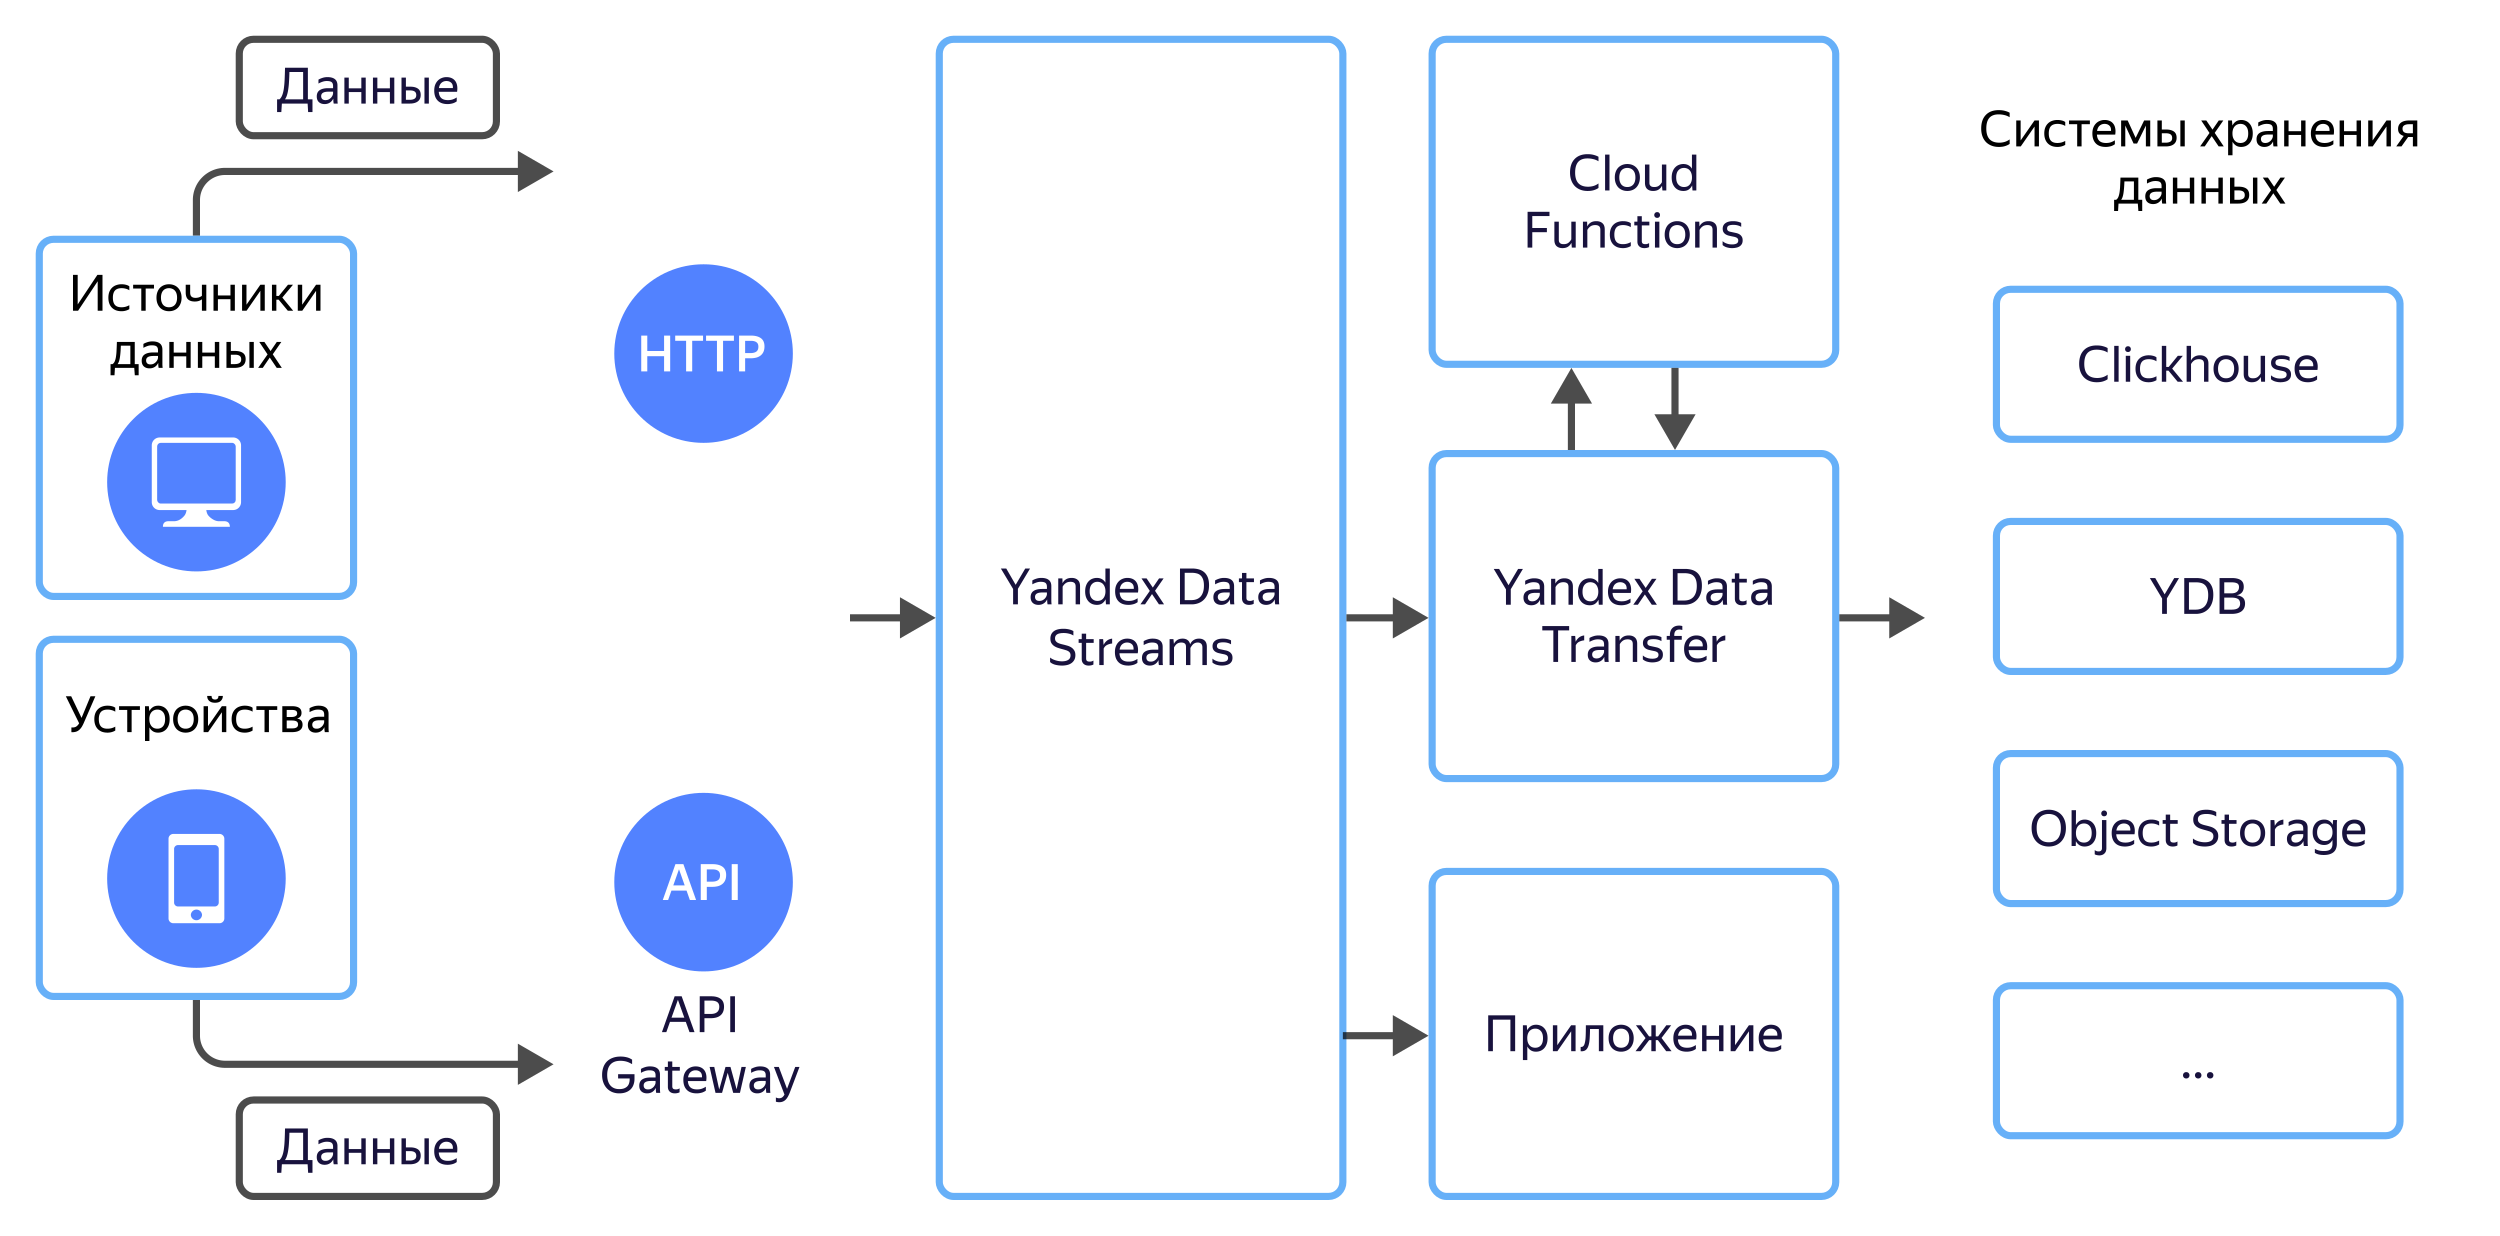 <svg xmlns="http://www.w3.org/2000/svg" width="700" height="346" fill="none" viewBox="0 0 700 346">
    <g clip-path="url(#clip0_35_187)">
        <g filter="url(#filter0_d_35_187)">
            <rect width="83" height="326" x="155" y="10" fill="#fff" rx="5"/>
        </g>
        <g filter="url(#filter1_d_35_187)">
            <rect width="154" height="326" x="539" y="10" fill="#fff" rx="5"/>
        </g>
        <path fill="#000" d="M559.678 41.14c-.746 0-1.423-.117-2.03-.35a4.451 4.451 0 0 1-1.568-1.008 4.628 4.628 0 0 1-.994-1.624c-.233-.644-.35-1.367-.35-2.17 0-.812.108-1.535.322-2.17a4.27 4.27 0 0 1 .952-1.61 4.09 4.09 0 0 1 1.54-1.022c.616-.233 1.316-.35 2.1-.35.682 0 1.279.075 1.792.224.514.14.934.308 1.26.504v1.26a4.64 4.64 0 0 0-1.456-.602 6.839 6.839 0 0 0-1.61-.196c-1.185 0-2.062.331-2.632.994-.56.653-.84 1.643-.84 2.968 0 1.335.304 2.329.91 2.982.616.653 1.522.98 2.716.98.514 0 1.013-.07 1.498-.21.495-.14.966-.378 1.414-.714v1.26c-.27.215-.667.41-1.19.588-.513.177-1.124.266-1.834.266Zm6.103-1.82 3.878-5.586h1.246V41h-1.232v-5.572L565.809 41h-1.26v-7.266h1.232v5.586Zm10.271 1.82c-.56 0-1.068-.084-1.526-.252a3.345 3.345 0 0 1-1.148-.742 3.277 3.277 0 0 1-.728-1.19c-.168-.467-.252-.999-.252-1.596 0-.588.084-1.115.252-1.582.178-.467.425-.859.742-1.176a3.076 3.076 0 0 1 1.162-.742 4.278 4.278 0 0 1 1.554-.266c.448 0 .859.051 1.232.154.374.093.682.233.924.42v1.106a3.25 3.25 0 0 0-1.008-.434 4.156 4.156 0 0 0-1.134-.154c-.849 0-1.474.22-1.876.658-.392.439-.588 1.11-.588 2.016 0 .905.192 1.577.574 2.016.383.439.99.658 1.82.658.439 0 .84-.051 1.204-.154.374-.112.71-.252 1.008-.42v1.106a4.29 4.29 0 0 1-2.212.574Zm6.79-6.356V41h-1.232v-6.216h-2.282v-1.05h5.838v1.05h-2.324Zm9.323 5.6a3.979 3.979 0 0 1-.924.49 4.604 4.604 0 0 1-.728.182 4.51 4.51 0 0 1-.91.084c-1.223 0-2.151-.331-2.786-.994-.635-.663-.952-1.591-.952-2.786 0-.588.084-1.115.252-1.582.177-.467.42-.859.728-1.176a3.028 3.028 0 0 1 1.092-.742 3.49 3.49 0 0 1 1.372-.266 3.5 3.5 0 0 1 1.4.266c.411.177.747.439 1.008.784.271.345.453.775.546 1.288.103.504.103 1.092 0 1.764h-5.124c.047.784.28 1.372.7 1.764.42.383 1.045.574 1.876.574.56 0 1.041-.08 1.442-.238a5.07 5.07 0 0 0 1.008-.518v1.106Zm-2.884-5.698c-.532 0-.989.163-1.372.49-.383.327-.625.821-.728 1.484h3.906c.037-.672-.117-1.167-.462-1.484-.345-.327-.793-.49-1.344-.49Zm11.565.476-2.464 5.026h-.98l-2.324-5.054V41h-1.162v-7.266h1.834l2.226 4.872 2.38-4.872h1.708V41h-1.218v-5.838Zm8.604 3.416c0 .42-.074.784-.224 1.092-.149.308-.359.56-.63.756-.27.196-.592.34-.966.434-.373.093-.779.14-1.218.14h-2.338v-7.266h1.232v2.534h1.19c.924 0 1.648.182 2.17.546.523.364.784.952.784 1.764ZM611.732 41H610.5v-7.266h1.232V41Zm-6.426-3.682v2.632h1.106c.532 0 .962-.098 1.288-.294.336-.205.504-.541.504-1.008 0-.476-.149-.817-.448-1.022-.298-.205-.718-.308-1.26-.308h-1.19Zm13.974.798L617.32 41h-1.288l2.632-3.766-2.324-3.5h1.428l1.736 2.562 1.75-2.562h1.274l-2.408 3.472L622.654 41h-1.428l-1.946-2.884Zm8.245 3.024c-.56 0-1.045-.13-1.456-.392a2.856 2.856 0 0 1-.966-1.078v3.808h-1.232v-9.744h1.078l.126 1.414c.243-.476.57-.854.98-1.134.411-.28.92-.42 1.526-.42.42 0 .822.08 1.204.238.392.15.733.383 1.022.7.299.308.532.7.7 1.176.178.467.266 1.017.266 1.652 0 .644-.088 1.204-.266 1.68a3.5 3.5 0 0 1-.714 1.176 2.988 2.988 0 0 1-1.036.7 3.43 3.43 0 0 1-1.232.224Zm-.182-1.106c.644 0 1.162-.22 1.554-.658.402-.448.602-1.12.602-2.016 0-.877-.2-1.54-.602-1.988-.392-.457-.91-.686-1.554-.686-.317 0-.616.056-.896.168-.27.112-.508.28-.714.504a2.45 2.45 0 0 0-.476.826 3.723 3.723 0 0 0-.168 1.176c0 .448.056.84.168 1.176.122.336.28.616.476.84.206.224.444.392.714.504.28.103.579.154.896.154Zm9.11-.42a4.219 4.219 0 0 1-.322.532 2.419 2.419 0 0 1-1.19.854c-.261.093-.569.14-.924.14-.653 0-1.18-.182-1.582-.546-.401-.373-.602-.905-.602-1.596 0-.793.276-1.377.826-1.75.56-.373 1.354-.56 2.38-.56h1.358v-.602c0-.504-.13-.863-.392-1.078-.261-.215-.709-.322-1.344-.322-.448 0-.872.075-1.274.224-.401.14-.76.303-1.078.49v-1.106a5.475 5.475 0 0 1 1.05-.462 4.374 4.374 0 0 1 1.47-.238c.915 0 1.61.191 2.086.574.476.373.714.957.714 1.75v4.2c.01.103.014.21.014.322l.028.322c.01.093.019.173.028.238h-1.12a6.4 6.4 0 0 1-.084-.546 8.74 8.74 0 0 1-.028-.63l-.014-.21Zm-2.17.42c.383 0 .71-.08.98-.238.271-.159.49-.34.658-.546.168-.215.29-.42.364-.616.075-.205.112-.35.112-.434v-.532h-1.232c-.737 0-1.274.107-1.61.322-.326.205-.49.518-.49.938 0 .327.098.593.294.798.196.205.504.308.924.308Zm10.03-2.254h-3.514V41h-1.232v-7.266h1.232v2.996h3.514v-2.996h1.232V41h-1.232v-3.22Zm9.034 2.604a3.979 3.979 0 0 1-.924.49 4.632 4.632 0 0 1-.728.182 4.51 4.51 0 0 1-.91.084c-1.223 0-2.152-.331-2.786-.994-.635-.663-.952-1.591-.952-2.786 0-.588.084-1.115.252-1.582.177-.467.42-.859.728-1.176a3.028 3.028 0 0 1 1.092-.742 3.49 3.49 0 0 1 1.372-.266c.522 0 .989.089 1.4.266.41.177.746.439 1.008.784.27.345.452.775.546 1.288.102.504.102 1.092 0 1.764h-5.124c.046.784.28 1.372.7 1.764.42.383 1.045.574 1.876.574.56 0 1.04-.08 1.442-.238a5.07 5.07 0 0 0 1.008-.518v1.106Zm-2.884-5.698c-.532 0-.99.163-1.372.49-.383.327-.626.821-.728 1.484h3.906c.037-.672-.117-1.167-.462-1.484-.346-.327-.794-.49-1.344-.49Zm9.381 3.094h-3.514V41h-1.232v-7.266h1.232v2.996h3.514v-2.996h1.232V41h-1.232v-3.22Zm4.484 1.54 3.878-5.586h1.246V41h-1.232v-5.572L664.356 41h-1.26v-7.266h1.232v5.586Zm7.135-3.234c0-.41.075-.76.224-1.05.149-.299.359-.541.63-.728.271-.196.593-.34.966-.434.373-.093.779-.14 1.218-.14h2.338V41h-1.232v-2.632h-1.33L672.415 41h-1.47l2.1-2.94c-.504-.15-.896-.378-1.176-.686-.271-.308-.406-.737-.406-1.288Zm4.144 1.232v-2.534h-1.106c-.523 0-.952.098-1.288.294-.336.196-.504.513-.504.952 0 .457.149.789.448.994.299.196.723.294 1.274.294h1.176ZM592.499 55.95c.261-.159.466-.406.616-.742.149-.336.266-.76.35-1.274a15.2 15.2 0 0 0 .168-1.82c.037-.7.07-1.493.098-2.38h4.998v6.216h1.092v3.122h-1.078L598.589 57h-5.404l-.126 2.072h-1.106V55.95h.546Zm4.998 0v-5.166h-2.66c-.047 1.372-.136 2.473-.266 3.304-.122.821-.336 1.442-.644 1.862h3.57Zm7.798-.336a4.219 4.219 0 0 1-.322.532 2.419 2.419 0 0 1-1.19.854c-.261.093-.569.14-.924.14-.653 0-1.18-.182-1.582-.546-.401-.373-.602-.905-.602-1.596 0-.793.276-1.377.826-1.75.56-.373 1.354-.56 2.38-.56h1.358v-.602c0-.504-.13-.863-.392-1.078-.261-.215-.709-.322-1.344-.322-.448 0-.872.075-1.274.224-.401.14-.76.303-1.078.49v-1.106a5.475 5.475 0 0 1 1.05-.462 4.374 4.374 0 0 1 1.47-.238c.915 0 1.61.191 2.086.574.476.373.714.957.714 1.75v4.2c.01.103.014.21.014.322l.028.322c.01.093.019.173.028.238h-1.12a6.4 6.4 0 0 1-.084-.546 8.74 8.74 0 0 1-.028-.63l-.014-.21Zm-2.17.42c.383 0 .71-.08.98-.238.271-.159.49-.34.658-.546.168-.215.29-.42.364-.616.075-.205.112-.35.112-.434v-.532h-1.232c-.737 0-1.274.107-1.61.322-.326.205-.49.518-.49.938 0 .327.098.593.294.798.196.205.504.308.924.308Zm10.029-2.254h-3.514V57h-1.232v-7.266h1.232v2.996h3.514v-2.996h1.232V57h-1.232v-3.22Zm7.998 0h-3.514V57h-1.232v-7.266h1.232v2.996h3.514v-2.996h1.232V57h-1.232v-3.22Zm8.628.798c0 .42-.074.784-.224 1.092-.149.308-.359.56-.63.756-.27.196-.592.34-.966.434-.373.093-.779.14-1.218.14h-2.338v-7.266h1.232v2.534h1.19c.924 0 1.648.182 2.17.546.523.364.784.952.784 1.764ZM632.062 57h-1.232v-7.266h1.232V57Zm-6.426-3.682v2.632h1.106c.532 0 .962-.098 1.288-.294.336-.205.504-.541.504-1.008 0-.476-.149-.817-.448-1.022-.298-.205-.718-.308-1.26-.308h-1.19Zm10.898.798L634.574 57h-1.288l2.632-3.766-2.324-3.5h1.428l1.736 2.562 1.75-2.562h1.274l-2.408 3.472L639.908 57h-1.428l-1.946-2.884Z"/>
        <rect width="113" height="42" x="559" y="81" fill="#fff" stroke="#67B0F8" stroke-width="2" rx="4"/>
        <path fill="#18123D" d="M587.11 107.029c-.747 0-1.423-.117-2.03-.35a4.434 4.434 0 0 1-1.568-1.008 4.611 4.611 0 0 1-.994-1.624c-.233-.644-.35-1.367-.35-2.17 0-.812.107-1.535.322-2.17a4.27 4.27 0 0 1 .952-1.61c.42-.448.933-.789 1.54-1.022.616-.233 1.316-.35 2.1-.35.681 0 1.279.075 1.792.224.513.14.933.308 1.26.504v1.26a4.64 4.64 0 0 0-1.456-.602 6.839 6.839 0 0 0-1.61-.196c-1.185 0-2.063.331-2.632.994-.56.653-.84 1.643-.84 2.968 0 1.335.303 2.329.91 2.982.616.653 1.521.98 2.716.98.513 0 1.013-.07 1.498-.21.495-.14.966-.378 1.414-.714v1.26c-.271.215-.667.411-1.19.588-.513.177-1.125.266-1.834.266Zm6.103-10.178v10.038h-1.232V96.851h1.232Zm2.638 1.708c-.252 0-.453-.075-.602-.224a.809.809 0 0 1-.224-.574.81.81 0 0 1 .224-.574c.149-.159.35-.238.602-.238.243 0 .434.08.574.238.14.159.21.35.21.574 0 .224-.07.415-.21.574-.14.15-.331.224-.574.224Zm.602 1.064v7.266h-1.232v-7.266h1.232Zm5.144 7.406c-.56 0-1.069-.084-1.526-.252a3.335 3.335 0 0 1-1.148-.742 3.277 3.277 0 0 1-.728-1.19c-.168-.467-.252-.999-.252-1.596 0-.588.084-1.115.252-1.582.177-.467.425-.859.742-1.176a3.065 3.065 0 0 1 1.162-.742 4.27 4.27 0 0 1 1.554-.266c.448 0 .859.051 1.232.154.373.093.681.233.924.42v1.106a3.263 3.263 0 0 0-1.008-.434 4.145 4.145 0 0 0-1.134-.154c-.849 0-1.475.219-1.876.658-.392.439-.588 1.111-.588 2.016s.191 1.577.574 2.016c.383.439.989.658 1.82.658.439 0 .84-.051 1.204-.154a4.969 4.969 0 0 0 1.008-.42v1.106a4.29 4.29 0 0 1-2.212.574Zm5.59-3.234h-.644v3.094h-1.232V96.851h1.232v5.894h.7l2.548-3.122h1.4l-2.982 3.584 3.038 3.682h-1.498l-2.562-3.094Zm8.513-3.22c-.56 0-1.017.131-1.372.392a2.874 2.874 0 0 0-.84.98v4.942h-1.232V96.851h1.232v2.772l-.028 1.302h.028a2.48 2.48 0 0 1 .924-1.022c.42-.28.952-.42 1.596-.42.719 0 1.288.191 1.708.574.429.373.644.952.644 1.736v5.096h-1.232v-4.97c0-.504-.126-.854-.378-1.05-.252-.196-.602-.294-1.05-.294Zm7.591 6.454c-.495 0-.957-.084-1.386-.252a3.224 3.224 0 0 1-1.12-.728 3.542 3.542 0 0 1-.728-1.19c-.178-.467-.266-1.003-.266-1.61 0-.597.088-1.129.266-1.596.177-.476.42-.873.728-1.19.317-.317.69-.56 1.12-.728a3.767 3.767 0 0 1 1.386-.252c.504 0 .97.084 1.4.252.429.168.798.411 1.106.728.317.317.564.714.742 1.19.186.467.28.999.28 1.596 0 .607-.094 1.143-.28 1.61a3.448 3.448 0 0 1-.742 1.19c-.308.317-.677.56-1.106.728-.43.168-.896.252-1.4.252Zm0-1.106c.326 0 .625-.051.896-.154.28-.112.522-.275.728-.49.205-.224.364-.504.476-.84.112-.336.168-.733.168-1.19 0-.457-.056-.854-.168-1.19a2.17 2.17 0 0 0-.476-.826 1.838 1.838 0 0 0-.728-.49 2.325 2.325 0 0 0-.896-.168c-.327 0-.626.056-.896.168a1.849 1.849 0 0 0-.714.49c-.196.215-.35.49-.462.826a3.775 3.775 0 0 0-.168 1.19c0 .457.056.854.168 1.19.112.336.266.616.462.84.205.215.443.378.714.49.27.103.569.154.896.154Zm9.691-.336a2.6 2.6 0 0 1-.91 1.036c-.401.271-.928.406-1.582.406-.672 0-1.218-.187-1.638-.56-.41-.383-.616-.971-.616-1.764v-5.082h1.246v5.082c0 .243.033.443.098.602.075.149.173.271.294.364.122.093.262.159.42.196.168.037.35.056.546.056.542 0 .976-.121 1.302-.364.327-.243.607-.574.84-.994v-4.942h1.232v7.266h-1.092l-.112-1.302h-.028Zm5.578 1.442c-.382 0-.723-.033-1.022-.098a4.808 4.808 0 0 1-.77-.21 4.282 4.282 0 0 1-.546-.28 3.732 3.732 0 0 1-.35-.266v-1.106c.094.093.22.196.378.308.159.103.35.201.574.294.224.093.476.173.756.238.29.056.612.084.966.084.523 0 .938-.084 1.246-.252.308-.168.462-.453.462-.854 0-.215-.051-.387-.154-.518a.932.932 0 0 0-.392-.308 2.429 2.429 0 0 0-.588-.196 28.153 28.153 0 0 0-.686-.14 24.708 24.708 0 0 1-.91-.21 3.213 3.213 0 0 1-.812-.35 1.92 1.92 0 0 1-.588-.602c-.149-.252-.224-.579-.224-.98 0-.653.252-1.167.756-1.54.514-.373 1.228-.56 2.142-.56.514 0 .966.051 1.358.154.402.103.71.215.924.336v1.106a3.286 3.286 0 0 0-.91-.392c-.354-.112-.798-.168-1.33-.168-.55 0-.975.075-1.274.224-.289.149-.434.42-.434.812a.82.82 0 0 0 .126.476c.084.112.196.205.336.28.15.065.318.117.504.154.187.037.383.079.588.126.318.065.644.135.98.21.336.075.635.191.896.35.271.159.49.373.658.644.178.261.266.616.266 1.064 0 .42-.084.77-.252 1.05a1.93 1.93 0 0 1-.672.672c-.27.159-.583.271-.938.336-.345.075-.7.112-1.064.112Zm10.226-.756a3.919 3.919 0 0 1-.378.238 4.34 4.34 0 0 1-.546.252 4.604 4.604 0 0 1-.728.182 4.51 4.51 0 0 1-.91.084c-1.223 0-2.151-.331-2.786-.994-.635-.663-.952-1.591-.952-2.786 0-.588.084-1.115.252-1.582.177-.467.42-.859.728-1.176a3.025 3.025 0 0 1 1.092-.742 3.49 3.49 0 0 1 1.372-.266 3.5 3.5 0 0 1 1.4.266c.411.177.747.439 1.008.784.271.345.453.775.546 1.288.103.504.103 1.092 0 1.764h-5.124c.047.784.28 1.372.7 1.764.42.383 1.045.574 1.876.574.56 0 1.041-.079 1.442-.238a5.07 5.07 0 0 0 1.008-.518v1.106Zm-2.884-5.698c-.532 0-.989.163-1.372.49-.383.327-.625.821-.728 1.484h3.906c.037-.672-.117-1.167-.462-1.484-.345-.327-.793-.49-1.344-.49Z"/>
        <rect width="113" height="42" x="559" y="276" fill="#fff" stroke="#67B0F8" stroke-width="2" rx="4"/>
        <path fill="#18123D" d="M612.156 301.973c-.271 0-.49-.084-.658-.252a.884.884 0 0 1-.252-.63c0-.261.084-.476.252-.644.168-.168.387-.252.658-.252.261 0 .476.084.644.252a.873.873 0 0 1 .252.644.884.884 0 0 1-.252.63.873.873 0 0 1-.644.252Zm3.349 0c-.271 0-.49-.084-.658-.252a.884.884 0 0 1-.252-.63c0-.261.084-.476.252-.644.168-.168.387-.252.658-.252.261 0 .476.084.644.252a.873.873 0 0 1 .252.644.884.884 0 0 1-.252.63.873.873 0 0 1-.644.252Zm3.35 0c-.271 0-.49-.084-.658-.252a.884.884 0 0 1-.252-.63c0-.261.084-.476.252-.644.168-.168.387-.252.658-.252.261 0 .476.084.644.252a.873.873 0 0 1 .252.644.884.884 0 0 1-.252.63.873.873 0 0 1-.644.252Z"/>
        <rect width="113" height="42" x="559" y="211" fill="#fff" stroke="#67B0F8" stroke-width="2" rx="4"/>
        <path fill="#18123D" d="M573.654 237.029a5.264 5.264 0 0 1-1.89-.336 4.344 4.344 0 0 1-1.526-1.008c-.43-.439-.77-.98-1.022-1.624-.243-.644-.364-1.386-.364-2.226 0-.84.121-1.577.364-2.212.252-.644.592-1.176 1.022-1.596a4.14 4.14 0 0 1 1.526-.966 5.264 5.264 0 0 1 1.89-.336c.681 0 1.316.112 1.904.336a4.147 4.147 0 0 1 1.526.966c.429.429.765.966 1.008 1.61.242.635.364 1.372.364 2.212 0 .831-.122 1.568-.364 2.212a4.622 4.622 0 0 1-1.008 1.624c-.43.439-.938.775-1.526 1.008a5.305 5.305 0 0 1-1.904.336Zm0-1.19c.485 0 .933-.07 1.344-.21.41-.149.765-.378 1.064-.686.308-.317.546-.728.714-1.232.177-.504.266-1.115.266-1.834 0-.719-.089-1.33-.266-1.834-.168-.504-.406-.91-.714-1.218a2.596 2.596 0 0 0-1.064-.686 3.916 3.916 0 0 0-1.344-.224c-.486 0-.934.075-1.344.224-.411.14-.77.369-1.078.686-.299.308-.537.714-.714 1.218-.168.504-.252 1.115-.252 1.834 0 .719.084 1.33.252 1.834.177.504.415.915.714 1.232.308.308.667.537 1.078.686.41.14.858.21 1.344.21Zm13.293-2.59c0 .644-.089 1.204-.266 1.68a3.494 3.494 0 0 1-.714 1.176 3.002 3.002 0 0 1-1.036.7 3.44 3.44 0 0 1-1.232.224c-.56 0-1.05-.131-1.47-.392a2.872 2.872 0 0 1-.98-1.12l-.042 1.372h-1.162v-10.038h1.232l-.028 4.186a2.98 2.98 0 0 1 .98-1.134c.411-.28.919-.42 1.526-.42.42 0 .821.079 1.204.238.392.149.733.383 1.022.7.299.308.532.7.7 1.176.177.467.266 1.017.266 1.652Zm-3.43 2.674c.644 0 1.162-.219 1.554-.658.401-.448.602-1.12.602-2.016 0-.877-.201-1.54-.602-1.988-.392-.457-.91-.686-1.554-.686-.317 0-.616.056-.896.168a1.99 1.99 0 0 0-.714.504c-.196.215-.355.49-.476.826a3.723 3.723 0 0 0-.168 1.176c0 .448.056.84.168 1.176.121.336.28.616.476.84.205.224.443.392.714.504.28.103.579.154.896.154Zm5.651-7.364a.795.795 0 0 1-.588-.224.805.805 0 0 1-.224-.574c0-.224.074-.415.224-.574a.768.768 0 0 1 .588-.238c.242 0 .434.079.574.238a.81.81 0 0 1 .224.574.81.81 0 0 1-.224.574c-.14.149-.332.224-.574.224Zm.616 8.946c0 .271-.038.527-.112.77a1.575 1.575 0 0 1-.364.63 1.57 1.57 0 0 1-.616.434 2.194 2.194 0 0 1-.896.168c-.187 0-.392-.023-.616-.07a2.183 2.183 0 0 1-.658-.224v-1.19c.13.103.284.191.462.266.177.075.378.112.602.112.354 0 .602-.084.742-.252a.895.895 0 0 0 .224-.616v-7.91h1.232v7.882Zm7.787-1.232a3.685 3.685 0 0 1-.378.238 4.34 4.34 0 0 1-.546.252 4.576 4.576 0 0 1-.728.182c-.27.056-.574.084-.91.084-1.222 0-2.151-.331-2.786-.994-.634-.663-.952-1.591-.952-2.786 0-.588.084-1.115.252-1.582.178-.467.42-.859.728-1.176a3.024 3.024 0 0 1 1.092-.742 3.5 3.5 0 0 1 1.372-.266c.523 0 .99.089 1.4.266.411.177.747.439 1.008.784.271.345.453.775.546 1.288.103.504.103 1.092 0 1.764h-5.124c.047.784.28 1.372.7 1.764.42.383 1.046.574 1.876.574.56 0 1.041-.079 1.442-.238a5.015 5.015 0 0 0 1.008-.518v1.106Zm-2.884-5.698c-.532 0-.989.163-1.372.49-.382.327-.625.821-.728 1.484h3.906c.038-.672-.116-1.167-.462-1.484-.345-.327-.793-.49-1.344-.49Zm7.662 6.454c-.56 0-1.069-.084-1.526-.252a3.335 3.335 0 0 1-1.148-.742 3.277 3.277 0 0 1-.728-1.19c-.168-.467-.252-.999-.252-1.596 0-.588.084-1.115.252-1.582.177-.467.425-.859.742-1.176a3.065 3.065 0 0 1 1.162-.742 4.277 4.277 0 0 1 1.554-.266c.448 0 .859.051 1.232.154.373.093.681.233.924.42v1.106a3.263 3.263 0 0 0-1.008-.434 4.145 4.145 0 0 0-1.134-.154c-.849 0-1.475.219-1.876.658-.392.439-.588 1.111-.588 2.016s.191 1.577.574 2.016c.383.439.989.658 1.82.658.439 0 .84-.051 1.204-.154a4.969 4.969 0 0 0 1.008-.42v1.106a4.29 4.29 0 0 1-2.212.574Zm7.338-.294a2.252 2.252 0 0 1-.574.21 3.171 3.171 0 0 1-.742.084c-.355 0-.658-.051-.91-.154a1.76 1.76 0 0 1-.602-.406 1.72 1.72 0 0 1-.35-.588 2.452 2.452 0 0 1-.098-.686v-4.522h-.868v-1.05h.868v-1.526h1.232v1.526h2.114v1.05h-2.114v4.368c0 .308.075.532.224.672.159.14.434.21.826.21.364 0 .695-.103.994-.308v1.12Zm7.683.294c-.457 0-.868-.033-1.232-.098a5.95 5.95 0 0 1-.966-.224 5.05 5.05 0 0 1-.7-.322 2.788 2.788 0 0 1-.448-.35v-1.26c.14.121.322.247.546.378.224.121.481.233.77.336.299.103.616.187.952.252.346.065.705.098 1.078.098.728 0 1.307-.135 1.736-.406.43-.28.644-.7.644-1.26 0-.28-.051-.509-.154-.686a1.238 1.238 0 0 0-.448-.462 2.596 2.596 0 0 0-.742-.322c-.289-.093-.63-.191-1.022-.294a18.704 18.704 0 0 1-1.176-.35 4.344 4.344 0 0 1-1.064-.518 2.622 2.622 0 0 1-.756-.812c-.186-.327-.28-.742-.28-1.246 0-.868.304-1.545.91-2.03.607-.485 1.536-.728 2.786-.728.364 0 .686.023.966.07.29.037.542.089.756.154.224.056.416.121.574.196.168.075.318.145.448.21v1.26a3.93 3.93 0 0 0-1.274-.532 6.055 6.055 0 0 0-1.47-.168c-.448 0-.826.037-1.134.112a2.008 2.008 0 0 0-.728.294 1.166 1.166 0 0 0-.406.476 1.521 1.521 0 0 0-.126.63c0 .28.061.513.182.7.131.187.299.345.504.476.215.121.458.224.728.308.271.084.556.159.854.224.392.093.794.201 1.204.322.411.121.78.289 1.106.504.327.215.593.495.798.84.215.336.322.775.322 1.316 0 .532-.107.985-.322 1.358-.205.364-.48.663-.826.896a3.51 3.51 0 0 1-1.19.504 6.225 6.225 0 0 1-1.4.154Zm8.792-.294c-.15.084-.341.154-.574.21a3.177 3.177 0 0 1-.742.084c-.355 0-.658-.051-.91-.154a1.75 1.75 0 0 1-.602-.406 1.705 1.705 0 0 1-.35-.588 2.416 2.416 0 0 1-.098-.686v-4.522h-.868v-1.05h.868v-1.526h1.232v1.526h2.114v1.05h-2.114v4.368c0 .308.074.532.224.672.158.14.434.21.826.21.364 0 .695-.103.994-.308v1.12Zm4.553.294c-.495 0-.957-.084-1.386-.252a3.224 3.224 0 0 1-1.12-.728 3.542 3.542 0 0 1-.728-1.19c-.178-.467-.266-1.003-.266-1.61 0-.597.088-1.129.266-1.596.177-.476.42-.873.728-1.19.317-.317.69-.56 1.12-.728a3.767 3.767 0 0 1 1.386-.252c.504 0 .97.084 1.4.252.429.168.798.411 1.106.728.317.317.564.714.742 1.19.186.467.28.999.28 1.596 0 .607-.094 1.143-.28 1.61a3.448 3.448 0 0 1-.742 1.19c-.308.317-.677.56-1.106.728-.43.168-.896.252-1.4.252Zm0-1.106c.326 0 .625-.051.896-.154.28-.112.522-.275.728-.49.205-.224.364-.504.476-.84.112-.336.168-.733.168-1.19 0-.457-.056-.854-.168-1.19a2.17 2.17 0 0 0-.476-.826 1.838 1.838 0 0 0-.728-.49 2.325 2.325 0 0 0-.896-.168c-.327 0-.626.056-.896.168a1.849 1.849 0 0 0-.714.49c-.196.215-.35.49-.462.826a3.775 3.775 0 0 0-.168 1.19c0 .457.056.854.168 1.19.112.336.266.616.462.84.205.215.443.378.714.49.27.103.569.154.896.154Zm8.627-5.068a3.795 3.795 0 0 0-1.428.406c-.42.215-.732.551-.938 1.008v4.62h-1.232v-7.266h1.078l.126 1.582h.028c.206-.429.5-.803.882-1.12.392-.327.887-.527 1.484-.602v1.372Zm5.621 4.648a4.24 4.24 0 0 1-.322.532 2.444 2.444 0 0 1-1.19.854c-.261.093-.569.14-.924.14-.653 0-1.181-.182-1.582-.546-.401-.373-.602-.905-.602-1.596 0-.793.275-1.377.826-1.75.56-.373 1.353-.56 2.38-.56h1.358v-.602c0-.504-.131-.863-.392-1.078-.261-.215-.709-.322-1.344-.322a3.63 3.63 0 0 0-1.274.224c-.401.14-.761.303-1.078.49v-1.106a5.383 5.383 0 0 1 1.05-.462 4.367 4.367 0 0 1 1.47-.238c.915 0 1.61.191 2.086.574.476.373.714.957.714 1.75v4.2c.009.103.014.21.014.322l.028.322c.009.093.019.173.028.238h-1.12a6.439 6.439 0 0 1-.084-.546 8.21 8.21 0 0 1-.028-.63l-.014-.21Zm-2.17.42c.383 0 .709-.079.98-.238.271-.159.49-.341.658-.546.168-.215.289-.42.364-.616.075-.205.112-.35.112-.434v-.532h-1.232c-.737 0-1.274.107-1.61.322-.327.205-.49.518-.49.938 0 .327.098.593.294.798.196.205.504.308.924.308Zm11.527.35c0 .467-.07.891-.21 1.274a2.29 2.29 0 0 1-.644.994c-.289.271-.667.481-1.134.63-.457.149-1.012.224-1.666.224-.354 0-.667-.019-.938-.056a4.345 4.345 0 0 1-.714-.154 2.562 2.562 0 0 1-.504-.196 2.377 2.377 0 0 1-.35-.196v-1.106c.15.084.304.159.462.224a4.105 4.105 0 0 0 1.204.322c.252.037.537.056.854.056.896 0 1.522-.168 1.876-.504.355-.336.532-.835.532-1.498v-1.12a2.637 2.637 0 0 1-.91 1.036c-.382.261-.858.392-1.428.392a3.44 3.44 0 0 1-1.232-.224 3.058 3.058 0 0 1-1.022-.658 3.414 3.414 0 0 1-.7-1.106c-.168-.448-.252-.966-.252-1.554 0-.597.084-1.115.252-1.554.178-.448.411-.821.7-1.12a2.914 2.914 0 0 1 1.036-.672 3.48 3.48 0 0 1 1.246-.224c.579 0 1.064.131 1.456.392.402.261.714.616.938 1.064l.014-.154c0-.168.01-.369.028-.602.019-.243.038-.429.056-.56h1.12c-.018.131-.037.317-.056.56a16.97 16.97 0 0 0-.014.602v5.488Zm-3.346-.784c.308 0 .588-.047.84-.14.262-.103.486-.257.672-.462.196-.205.346-.457.448-.756a3.15 3.15 0 0 0 .168-1.078c0-.831-.205-1.451-.616-1.862-.401-.411-.91-.616-1.526-.616a2.42 2.42 0 0 0-.868.154c-.261.103-.49.257-.686.462a2.285 2.285 0 0 0-.448.784 3.15 3.15 0 0 0-.168 1.078c0 .411.056.77.168 1.078.112.299.266.551.462.756.196.196.425.345.686.448.271.103.56.154.868.154Zm11.128.784a3.685 3.685 0 0 1-.378.238 4.34 4.34 0 0 1-.546.252 4.576 4.576 0 0 1-.728.182c-.27.056-.574.084-.91.084-1.222 0-2.151-.331-2.786-.994-.634-.663-.952-1.591-.952-2.786 0-.588.084-1.115.252-1.582.178-.467.42-.859.728-1.176a3.024 3.024 0 0 1 1.092-.742 3.5 3.5 0 0 1 1.372-.266c.523 0 .99.089 1.4.266.411.177.747.439 1.008.784.271.345.453.775.546 1.288.103.504.103 1.092 0 1.764h-5.124c.047.784.28 1.372.7 1.764.42.383 1.046.574 1.876.574.56 0 1.041-.079 1.442-.238a5.015 5.015 0 0 0 1.008-.518v1.106Zm-2.884-5.698c-.532 0-.989.163-1.372.49-.382.327-.625.821-.728 1.484h3.906c.038-.672-.116-1.167-.462-1.484-.345-.327-.793-.49-1.344-.49Z"/>
        <rect width="113" height="42" x="559" y="146" fill="#fff" stroke="#67B0F8" stroke-width="2" rx="4"/>
        <path fill="#18123D" d="M606.732 167.535v4.354h-1.344v-4.312l-3.43-5.726h1.512l2.632 4.564 2.688-4.564h1.344l-3.402 5.684Zm4.858-5.684h3.374c.672 0 1.297.079 1.876.238.579.159 1.083.42 1.512.784.429.364.765.845 1.008 1.442s.364 1.335.364 2.212c0 .887-.126 1.666-.378 2.338-.243.663-.583 1.218-1.022 1.666a4.208 4.208 0 0 1-1.554 1.022 5.54 5.54 0 0 1-1.96.336h-3.22v-10.038Zm1.316 1.204v7.644h1.904c.513 0 .985-.079 1.414-.238a2.864 2.864 0 0 0 1.106-.728c.308-.336.546-.761.714-1.274.168-.513.252-1.125.252-1.834 0-.7-.084-1.279-.252-1.736-.168-.467-.401-.835-.7-1.106a2.333 2.333 0 0 0-1.05-.56 5.041 5.041 0 0 0-1.33-.168h-2.058Zm8.569-1.204h3.402c1.101 0 1.936.187 2.506.56.578.373.868 1.003.868 1.89 0 .364-.052.681-.154.952-.094.261-.229.49-.406.686a1.995 1.995 0 0 1-.63.462 3.48 3.48 0 0 1-.812.28c.784.093 1.372.322 1.764.686.401.355.602.896.602 1.624 0 .523-.098.971-.294 1.344a2.419 2.419 0 0 1-.784.896 3.726 3.726 0 0 1-1.19.504 6.825 6.825 0 0 1-1.498.154h-3.374v-10.038Zm1.316 1.204v3.08h1.988c.317 0 .606-.033.868-.098.261-.075.485-.182.672-.322a1.55 1.55 0 0 0 .434-.546c.112-.224.168-.49.168-.798 0-.513-.178-.859-.532-1.036-.355-.187-.859-.28-1.512-.28h-2.086Zm0 4.27v3.374h2.058c.354 0 .676-.028.966-.084.289-.056.536-.149.742-.28a1.31 1.31 0 0 0 .49-.518c.121-.215.182-.481.182-.798 0-.635-.206-1.073-.616-1.316-.402-.252-1.041-.378-1.918-.378h-1.904Z"/>
        <rect width="113" height="91" x="401" y="11" fill="#fff" stroke="#67B0F8" stroke-width="2" rx="4"/>
        <path fill="#18123D" d="M444.552 53.473c-.746 0-1.423-.116-2.03-.35a4.454 4.454 0 0 1-1.568-1.008 4.63 4.63 0 0 1-.994-1.624c-.233-.644-.35-1.367-.35-2.17 0-.812.108-1.535.322-2.17a4.27 4.27 0 0 1 .952-1.61c.42-.448.934-.788 1.54-1.022.616-.233 1.316-.35 2.1-.35.682 0 1.279.075 1.792.224.514.14.934.308 1.26.504v1.26a4.638 4.638 0 0 0-1.456-.602 6.839 6.839 0 0 0-1.61-.196c-1.185 0-2.062.332-2.632.994-.56.654-.84 1.643-.84 2.968 0 1.335.304 2.329.91 2.982.616.654 1.522.98 2.716.98.514 0 1.013-.07 1.498-.21.495-.14.966-.378 1.414-.714v1.26c-.27.215-.667.411-1.19.588-.513.178-1.124.266-1.834.266Zm6.103-10.178v10.038h-1.232V43.295h1.232Zm4.99 10.178c-.494 0-.956-.084-1.386-.252a3.238 3.238 0 0 1-1.12-.728 3.56 3.56 0 0 1-.728-1.19c-.177-.466-.266-1.003-.266-1.61 0-.597.089-1.129.266-1.596a3.38 3.38 0 0 1 .728-1.19c.318-.317.691-.56 1.12-.728.43-.168.892-.252 1.386-.252.504 0 .971.084 1.4.252.43.168.798.411 1.106.728.318.318.565.714.742 1.19.187.467.28.999.28 1.596 0 .607-.093 1.144-.28 1.61a3.42 3.42 0 0 1-.742 1.19c-.308.318-.676.56-1.106.728a3.807 3.807 0 0 1-1.4.252Zm0-1.106c.327 0 .626-.051.896-.154a2.04 2.04 0 0 0 .728-.49 2.29 2.29 0 0 0 .476-.84 3.77 3.77 0 0 0 .168-1.19c0-.457-.056-.854-.168-1.19a2.155 2.155 0 0 0-.476-.826 1.827 1.827 0 0 0-.728-.49 2.318 2.318 0 0 0-.896-.168c-.326 0-.625.056-.896.168-.27.103-.508.266-.714.49-.196.215-.35.49-.462.826a3.773 3.773 0 0 0-.168 1.19c0 .458.056.854.168 1.19.112.336.266.616.462.84.206.215.444.378.714.49.271.103.57.154.896.154Zm9.692-.336a2.6 2.6 0 0 1-.91 1.036c-.401.271-.929.406-1.582.406-.672 0-1.218-.186-1.638-.56-.411-.382-.616-.97-.616-1.764v-5.082h1.246v5.082c0 .243.033.444.098.602a1.032 1.032 0 0 0 .714.56c.168.038.35.056.546.056.541 0 .975-.121 1.302-.364a3.06 3.06 0 0 0 .84-.994v-4.942h1.232v7.266h-1.092l-.112-1.302h-.028Zm8.462-.126a2.918 2.918 0 0 1-.938 1.148c-.401.28-.91.42-1.526.42a3.47 3.47 0 0 1-1.246-.224 2.997 2.997 0 0 1-1.036-.7 3.502 3.502 0 0 1-.714-1.176c-.177-.476-.266-1.036-.266-1.68 0-.634.089-1.185.266-1.652.177-.476.415-.868.714-1.176.299-.317.644-.55 1.036-.7a3.393 3.393 0 0 1 1.26-.238c.551 0 1.027.117 1.428.35.401.224.723.546.966.966v-3.948h1.232v10.038h-1.078l-.098-1.428Zm-2.282.462c.317 0 .611-.051.882-.154.271-.112.504-.28.7-.504.205-.224.364-.504.476-.84.121-.336.182-.728.182-1.176 0-.448-.061-.84-.182-1.176a2.305 2.305 0 0 0-.476-.84 1.735 1.735 0 0 0-.7-.49 2.287 2.287 0 0 0-.882-.168c-.644 0-1.171.229-1.582.686-.401.448-.602 1.111-.602 1.988 0 .887.205 1.554.616 2.002.411.448.933.672 1.568.672Zm-43.794 6.928h6.132V60.5h-4.816v3.332h4.088v1.19h-4.088v4.312h-1.316V59.295Zm12.246 8.736c-.196.411-.5.756-.91 1.036-.402.271-.929.406-1.582.406-.672 0-1.218-.186-1.638-.56-.411-.382-.616-.97-.616-1.764v-5.082h1.246v5.082c0 .243.032.444.098.602.074.15.172.271.294.364.121.094.261.159.42.196.168.038.35.056.546.056.541 0 .975-.121 1.302-.364.326-.242.606-.574.84-.994v-4.942h1.232v7.266h-1.092l-.112-1.302h-.028Zm6.698-5.012c-.56 0-1.018.131-1.372.392a2.849 2.849 0 0 0-.84.98v4.942h-1.232v-7.266h1.162l.042 1.302h.028a2.46 2.46 0 0 1 .924-1.036c.42-.27.952-.406 1.596-.406.718 0 1.288.192 1.708.574.429.374.644.952.644 1.736v5.096h-1.232v-4.97c0-.504-.126-.854-.378-1.05-.252-.196-.602-.294-1.05-.294Zm7.745 6.454c-.56 0-1.069-.084-1.526-.252a3.337 3.337 0 0 1-1.148-.742 3.264 3.264 0 0 1-.728-1.19c-.168-.466-.252-.998-.252-1.596 0-.588.084-1.115.252-1.582.177-.466.424-.858.742-1.176a3.06 3.06 0 0 1 1.162-.742 4.268 4.268 0 0 1 1.554-.266c.448 0 .858.052 1.232.154.373.094.681.234.924.42v1.106a3.27 3.27 0 0 0-1.008-.434 4.156 4.156 0 0 0-1.134-.154c-.85 0-1.475.22-1.876.658-.392.439-.588 1.111-.588 2.016 0 .906.191 1.578.574 2.016.382.439.989.658 1.82.658.438 0 .84-.051 1.204-.154a4.969 4.969 0 0 0 1.008-.42V68.9a4.29 4.29 0 0 1-2.212.574Zm7.337-.294c-.149.084-.34.154-.574.21-.233.056-.48.084-.742.084-.354 0-.658-.051-.91-.154a1.765 1.765 0 0 1-.602-.406 1.744 1.744 0 0 1-.35-.588 2.45 2.45 0 0 1-.098-.686v-4.522h-.868v-1.05h.868v-1.526h1.232v1.526h2.114v1.05h-2.114v4.368c0 .308.075.532.224.672.159.14.434.21.826.21.364 0 .696-.102.994-.308v1.12Zm2.27-8.176c-.252 0-.453-.074-.602-.224a.805.805 0 0 1-.224-.574c0-.224.074-.415.224-.574.149-.158.35-.238.602-.238.242 0 .434.08.574.238.14.159.21.35.21.574 0 .224-.07.416-.21.574-.14.15-.332.224-.574.224Zm.602 1.064v7.266h-1.232v-7.266h1.232Zm4.99 7.406c-.495 0-.957-.084-1.386-.252a3.229 3.229 0 0 1-1.12-.728 3.543 3.543 0 0 1-.728-1.19c-.177-.466-.266-1.003-.266-1.61 0-.597.089-1.129.266-1.596.177-.476.42-.872.728-1.19.317-.317.691-.56 1.12-.728a3.767 3.767 0 0 1 1.386-.252c.504 0 .971.084 1.4.252.429.168.798.411 1.106.728.317.318.565.714.742 1.19.187.467.28.999.28 1.596 0 .607-.093 1.144-.28 1.61a3.434 3.434 0 0 1-.742 1.19c-.308.318-.677.56-1.106.728a3.807 3.807 0 0 1-1.4.252Zm0-1.106a2.5 2.5 0 0 0 .896-.154 2.04 2.04 0 0 0 .728-.49c.205-.224.364-.504.476-.84a3.77 3.77 0 0 0 .168-1.19c0-.457-.056-.854-.168-1.19a2.168 2.168 0 0 0-.476-.826 1.827 1.827 0 0 0-.728-.49 2.322 2.322 0 0 0-.896-.168c-.327 0-.625.056-.896.168a1.844 1.844 0 0 0-.714.49c-.196.215-.35.49-.462.826a3.773 3.773 0 0 0-.168 1.19c0 .458.056.854.168 1.19.112.336.266.616.462.84.205.215.443.378.714.49a2.5 2.5 0 0 0 .896.154Zm8.474-5.348c-.56 0-1.018.131-1.372.392a2.849 2.849 0 0 0-.84.98v4.942h-1.232v-7.266h1.162l.042 1.302h.028a2.46 2.46 0 0 1 .924-1.036c.42-.27.952-.406 1.596-.406.718 0 1.288.192 1.708.574.429.374.644.952.644 1.736v5.096h-1.232v-4.97c0-.504-.126-.854-.378-1.05-.252-.196-.602-.294-1.05-.294Zm6.932 6.454c-.382 0-.723-.032-1.022-.098a4.808 4.808 0 0 1-.77-.21 4.295 4.295 0 0 1-.546-.28 3.75 3.75 0 0 1-.35-.266v-1.106c.094.094.22.196.378.308.159.103.35.201.574.294.224.094.476.173.756.238.29.056.612.084.966.084.523 0 .938-.084 1.246-.252.308-.168.462-.452.462-.854 0-.214-.051-.387-.154-.518a.932.932 0 0 0-.392-.308 2.412 2.412 0 0 0-.588-.196 27.685 27.685 0 0 0-.686-.14 26.46 26.46 0 0 1-.91-.21 3.202 3.202 0 0 1-.812-.35 1.92 1.92 0 0 1-.588-.602c-.149-.252-.224-.578-.224-.98 0-.653.252-1.166.756-1.54.514-.373 1.228-.56 2.142-.56.514 0 .966.052 1.358.154.402.103.71.215.924.336v1.106a3.283 3.283 0 0 0-.91-.392c-.354-.112-.798-.168-1.33-.168-.55 0-.975.075-1.274.224-.289.15-.434.42-.434.812a.82.82 0 0 0 .126.476 1 1 0 0 0 .336.28c.15.066.318.117.504.154.187.038.383.08.588.126.318.066.644.136.98.21.336.075.635.192.896.35.271.159.49.374.658.644.178.262.266.616.266 1.064 0 .42-.084.77-.252 1.05a1.93 1.93 0 0 1-.672.672 2.86 2.86 0 0 1-.938.336c-.345.075-.7.112-1.064.112Z"/>
        <rect width="113" height="91" x="401" y="244" fill="#fff" stroke="#67B0F8" stroke-width="2" rx="4"/>
        <path fill="#18123D" d="M416.696 284.295h7.546v10.038h-1.33v-8.834h-4.9v8.834h-1.316v-10.038Zm13.371 10.178c-.56 0-1.045-.13-1.456-.392a2.849 2.849 0 0 1-.966-1.078v3.808h-1.232v-9.744h1.078l.126 1.414c.243-.476.57-.854.98-1.134.411-.28.92-.42 1.526-.42.42 0 .822.08 1.204.238.392.15.733.383 1.022.7.299.308.532.7.7 1.176.178.467.266 1.018.266 1.652 0 .644-.088 1.204-.266 1.68a3.494 3.494 0 0 1-.714 1.176 2.979 2.979 0 0 1-1.036.7c-.392.15-.802.224-1.232.224Zm-.182-1.106c.644 0 1.162-.219 1.554-.658.402-.448.602-1.12.602-2.016 0-.877-.2-1.54-.602-1.988-.392-.457-.91-.686-1.554-.686-.317 0-.616.056-.896.168-.27.112-.508.28-.714.504a2.45 2.45 0 0 0-.476.826 3.723 3.723 0 0 0-.168 1.176c0 .448.056.84.168 1.176.122.336.28.616.476.84.206.224.444.392.714.504.28.103.579.154.896.154Zm6.155-.714 3.878-5.586h1.246v7.266h-1.232v-5.572l-3.864 5.572h-1.26v-7.266h1.232v5.586Zm7.695-.574c.131-.476.215-1.12.252-1.932.037-.812.056-1.838.056-3.08h4.886v7.266h-1.246v-6.216h-2.478a42.586 42.586 0 0 1-.098 2.66c-.047.775-.154 1.428-.322 1.96-.159.532-.397.938-.714 1.218-.308.271-.723.406-1.246.406h-.112a.605.605 0 0 1-.126-.014v-1.218c.047.01.107.014.182.014.476 0 .798-.354.966-1.064Zm10.174 2.394c-.495 0-.957-.084-1.386-.252a3.219 3.219 0 0 1-1.12-.728 3.532 3.532 0 0 1-.728-1.19c-.177-.466-.266-1.003-.266-1.61 0-.597.089-1.129.266-1.596.177-.476.42-.872.728-1.19.317-.317.691-.56 1.12-.728a3.767 3.767 0 0 1 1.386-.252c.504 0 .971.084 1.4.252.429.168.798.411 1.106.728.317.318.565.714.742 1.19.187.467.28.999.28 1.596 0 .607-.093 1.144-.28 1.61a3.424 3.424 0 0 1-.742 1.19c-.308.318-.677.56-1.106.728a3.807 3.807 0 0 1-1.4.252Zm0-1.106a2.5 2.5 0 0 0 .896-.154 2.04 2.04 0 0 0 .728-.49c.205-.224.364-.504.476-.84a3.77 3.77 0 0 0 .168-1.19c0-.457-.056-.854-.168-1.19a2.17 2.17 0 0 0-.476-.826 1.831 1.831 0 0 0-.728-.49 2.322 2.322 0 0 0-.896-.168c-.327 0-.625.056-.896.168a1.849 1.849 0 0 0-.714.49c-.196.215-.35.49-.462.826a3.775 3.775 0 0 0-.168 1.19c0 .458.056.854.168 1.19.112.336.266.616.462.84.205.215.443.378.714.49a2.5 2.5 0 0 0 .896.154Zm9.698-6.3v3.122h.658l2.31-3.122h1.358l-2.702 3.556 2.8 3.71h-1.498l-2.324-3.094h-.602v3.094h-1.232v-3.094h-.616l-2.352 3.094h-1.456l2.8-3.668-2.702-3.598h1.414l2.268 3.122h.644v-3.122h1.232Zm11.231 6.65a3.919 3.919 0 0 1-.378.238c-.15.084-.332.168-.546.252a4.524 4.524 0 0 1-.728.182 4.51 4.51 0 0 1-.91.084c-1.223 0-2.152-.331-2.786-.994-.635-.662-.952-1.591-.952-2.786 0-.588.084-1.115.252-1.582.177-.466.42-.858.728-1.176a3.037 3.037 0 0 1 1.092-.742c.42-.177.877-.266 1.372-.266.522 0 .989.089 1.4.266.41.178.746.439 1.008.784.27.346.452.775.546 1.288.102.504.102 1.092 0 1.764h-5.124c.046.784.28 1.372.7 1.764.42.383 1.045.574 1.876.574.56 0 1.04-.079 1.442-.238a5.017 5.017 0 0 0 1.008-.518v1.106Zm-2.884-5.698c-.532 0-.99.164-1.372.49-.383.327-.626.822-.728 1.484h3.906c.037-.672-.117-1.166-.462-1.484-.346-.326-.794-.49-1.344-.49Zm9.381 3.094h-3.514v3.22h-1.232v-7.266h1.232v2.996h3.514v-2.996h1.232v7.266h-1.232v-3.22Zm4.484 1.54 3.878-5.586h1.246v7.266h-1.232v-5.572l-3.864 5.572h-1.26v-7.266h1.232v5.586Zm12.917 1.064a3.685 3.685 0 0 1-.378.238 4.34 4.34 0 0 1-.546.252 4.471 4.471 0 0 1-.728.182c-.27.056-.574.084-.91.084-1.222 0-2.151-.331-2.786-.994-.634-.662-.952-1.591-.952-2.786 0-.588.084-1.115.252-1.582.178-.466.42-.858.728-1.176a3.037 3.037 0 0 1 1.092-.742 3.5 3.5 0 0 1 1.372-.266c.523 0 .99.089 1.4.266a2.47 2.47 0 0 1 1.008.784c.271.346.453.775.546 1.288.103.504.103 1.092 0 1.764h-5.124c.047.784.28 1.372.7 1.764.42.383 1.046.574 1.876.574.56 0 1.041-.079 1.442-.238a4.964 4.964 0 0 0 1.008-.518v1.106Zm-2.884-5.698c-.532 0-.989.164-1.372.49-.382.327-.625.822-.728 1.484h3.906c.038-.672-.116-1.166-.462-1.484-.345-.326-.793-.49-1.344-.49Z"/>
        <rect width="113" height="91" x="401" y="127" fill="#fff" stroke="#67B0F8" stroke-width="2" rx="4"/>
        <path fill="#18123D" d="M423.015 164.979v4.354h-1.344v-4.312l-3.43-5.726h1.512l2.632 4.564 2.688-4.564h1.344l-3.402 5.684Zm8.181 2.968a4.288 4.288 0 0 1-.322.532 2.419 2.419 0 0 1-1.19.854c-.262.094-.57.14-.924.14-.654 0-1.181-.182-1.582-.546-.402-.373-.602-.905-.602-1.596 0-.793.275-1.376.826-1.75.56-.373 1.353-.56 2.38-.56h1.358v-.602c0-.504-.131-.863-.392-1.078-.262-.214-.71-.322-1.344-.322a3.63 3.63 0 0 0-1.274.224c-.402.14-.761.304-1.078.49v-1.106a5.506 5.506 0 0 1 1.05-.462 4.392 4.392 0 0 1 1.47-.238c.914 0 1.61.192 2.086.574.476.374.714.957.714 1.75v4.2c.009.103.014.21.014.322.009.112.018.22.028.322.009.094.018.173.028.238h-1.12a6.31 6.31 0 0 1-.084-.546 8.168 8.168 0 0 1-.028-.63l-.014-.21Zm-2.17.42c.382 0 .709-.079.98-.238.27-.158.49-.34.658-.546a2.41 2.41 0 0 0 .364-.616c.074-.205.112-.35.112-.434v-.532h-1.232c-.738 0-1.274.108-1.61.322-.327.206-.49.518-.49.938 0 .327.098.593.294.798.196.206.504.308.924.308Zm8.727-5.348c-.56 0-1.018.131-1.372.392a2.853 2.853 0 0 0-.84.98v4.942h-1.232v-7.266h1.162l.042 1.302h.028a2.46 2.46 0 0 1 .924-1.036c.42-.27.952-.406 1.596-.406.718 0 1.288.192 1.708.574.429.374.644.952.644 1.736v5.096h-1.232v-4.97c0-.504-.126-.854-.378-1.05-.252-.196-.602-.294-1.05-.294Zm9.816 4.886a2.907 2.907 0 0 1-.938 1.148c-.401.28-.91.42-1.526.42-.438 0-.854-.074-1.246-.224a2.988 2.988 0 0 1-1.036-.7 3.526 3.526 0 0 1-.714-1.176c-.177-.476-.266-1.036-.266-1.68 0-.634.089-1.185.266-1.652.178-.476.416-.868.714-1.176.299-.317.644-.55 1.036-.7a3.415 3.415 0 0 1 1.26-.238c.551 0 1.027.117 1.428.35.402.224.724.546.966.966v-3.948h1.232v10.038h-1.078l-.098-1.428Zm-2.282.462c.318 0 .612-.051.882-.154.271-.112.504-.28.7-.504a2.29 2.29 0 0 0 .476-.84c.122-.336.182-.728.182-1.176 0-.448-.06-.84-.182-1.176a2.29 2.29 0 0 0-.476-.84 1.739 1.739 0 0 0-.7-.49 2.28 2.28 0 0 0-.882-.168c-.644 0-1.171.229-1.582.686-.401.448-.602 1.111-.602 1.988 0 .887.206 1.554.616 2.002.411.448.934.672 1.568.672Zm11.251.35a3.919 3.919 0 0 1-.378.238 4.34 4.34 0 0 1-.546.252 4.497 4.497 0 0 1-.728.182 4.51 4.51 0 0 1-.91.084c-1.223 0-2.151-.331-2.786-.994-.635-.662-.952-1.591-.952-2.786 0-.588.084-1.115.252-1.582.177-.466.42-.858.728-1.176a3.037 3.037 0 0 1 1.092-.742c.42-.177.877-.266 1.372-.266.523 0 .989.089 1.4.266a2.47 2.47 0 0 1 1.008.784c.271.346.453.775.546 1.288.103.504.103 1.092 0 1.764h-5.124c.047.784.28 1.372.7 1.764.42.383 1.045.574 1.876.574.56 0 1.041-.079 1.442-.238a5.017 5.017 0 0 0 1.008-.518v1.106Zm-2.884-5.698c-.532 0-.989.164-1.372.49-.383.327-.625.822-.728 1.484h3.906c.037-.672-.117-1.166-.462-1.484-.345-.326-.793-.49-1.344-.49Zm6.907 3.43-1.96 2.884h-1.288l2.632-3.766-2.324-3.5h1.428l1.736 2.562 1.75-2.562h1.274l-2.408 3.472 2.534 3.794h-1.428l-1.946-2.884Zm7.836-7.154h3.374c.672 0 1.297.08 1.876.238.578.159 1.082.42 1.512.784.429.364.765.845 1.008 1.442.242.598.364 1.335.364 2.212 0 .887-.126 1.666-.378 2.338-.243.663-.584 1.218-1.022 1.666-.43.448-.948.789-1.554 1.022a5.544 5.544 0 0 1-1.96.336h-3.22v-10.038Zm1.316 1.204v7.644h1.904c.513 0 .984-.079 1.414-.238a2.853 2.853 0 0 0 1.106-.728c.308-.336.546-.76.714-1.274.168-.513.252-1.124.252-1.834 0-.7-.084-1.278-.252-1.736-.168-.466-.402-.835-.7-1.106-.29-.27-.64-.457-1.05-.56a5.041 5.041 0 0 0-1.33-.168h-2.058Zm12.656 7.448a4.17 4.17 0 0 1-.322.532 2.449 2.449 0 0 1-1.19.854 2.73 2.73 0 0 1-.924.14c-.653 0-1.18-.182-1.582-.546-.401-.373-.602-.905-.602-1.596 0-.793.276-1.376.826-1.75.56-.373 1.354-.56 2.38-.56h1.358v-.602c0-.504-.13-.863-.392-1.078-.261-.214-.709-.322-1.344-.322-.448 0-.872.075-1.274.224-.401.14-.76.304-1.078.49v-1.106a5.564 5.564 0 0 1 1.05-.462 4.392 4.392 0 0 1 1.47-.238c.915 0 1.61.192 2.086.574.476.374.714.957.714 1.75v4.2c.01.103.014.21.014.322l.028.322c.01.094.019.173.028.238h-1.12a6.31 6.31 0 0 1-.084-.546 8.706 8.706 0 0 1-.028-.63l-.014-.21Zm-2.17.42c.383 0 .71-.079.98-.238.271-.158.49-.34.658-.546.168-.214.29-.42.364-.616.075-.205.112-.35.112-.434v-.532h-1.232c-.737 0-1.274.108-1.61.322-.326.206-.49.518-.49.938 0 .327.098.593.294.798.196.206.504.308.924.308Zm8.84.812c-.15.084-.341.154-.574.21a3.177 3.177 0 0 1-.742.084c-.355 0-.658-.051-.91-.154a1.736 1.736 0 0 1-.602-.406 1.705 1.705 0 0 1-.35-.588 2.41 2.41 0 0 1-.098-.686v-4.522h-.868v-1.05h.868v-1.526h1.232v1.526h2.114v1.05h-2.114v4.368c0 .308.074.532.224.672.158.14.434.21.826.21.364 0 .695-.102.994-.308v1.12Zm5.895-1.232a4.17 4.17 0 0 1-.322.532 2.419 2.419 0 0 1-1.19.854 2.73 2.73 0 0 1-.924.14c-.653 0-1.181-.182-1.582-.546-.401-.373-.602-.905-.602-1.596 0-.793.275-1.376.826-1.75.56-.373 1.353-.56 2.38-.56h1.358v-.602c0-.504-.131-.863-.392-1.078-.261-.214-.709-.322-1.344-.322a3.63 3.63 0 0 0-1.274.224c-.401.14-.761.304-1.078.49v-1.106a5.506 5.506 0 0 1 1.05-.462 4.392 4.392 0 0 1 1.47-.238c.915 0 1.61.192 2.086.574.476.374.714.957.714 1.75v4.2c.009.103.014.21.014.322l.028.322c.009.094.019.173.028.238h-1.12a6.31 6.31 0 0 1-.084-.546 8.168 8.168 0 0 1-.028-.63l-.014-.21Zm-2.17.42c.383 0 .709-.079.98-.238.271-.158.49-.34.658-.546a2.41 2.41 0 0 0 .364-.616c.075-.205.112-.35.112-.434v-.532h-1.232c-.737 0-1.274.108-1.61.322-.327.206-.49.518-.49.938 0 .327.098.593.294.798.196.206.504.308.924.308Zm-56.499 8.146v8.82h-1.33v-8.82h-3.094v-1.218h7.518v1.218h-3.094Zm7.309 2.786a3.784 3.784 0 0 0-1.428.406c-.42.215-.733.551-.938 1.008v4.62h-1.232v-7.266h1.078l.126 1.582h.028c.205-.429.499-.802.882-1.12.392-.326.886-.527 1.484-.602v1.372Zm5.621 4.648a4.288 4.288 0 0 1-.322.532 2.419 2.419 0 0 1-1.19.854c-.262.094-.57.14-.924.14-.654 0-1.181-.182-1.582-.546-.402-.373-.602-.905-.602-1.596 0-.793.275-1.376.826-1.75.56-.373 1.353-.56 2.38-.56h1.358v-.602c0-.504-.131-.863-.392-1.078-.262-.214-.71-.322-1.344-.322a3.63 3.63 0 0 0-1.274.224c-.402.14-.761.304-1.078.49v-1.106a5.506 5.506 0 0 1 1.05-.462 4.392 4.392 0 0 1 1.47-.238c.914 0 1.61.192 2.086.574.476.374.714.957.714 1.75v4.2c.009.103.014.21.014.322.009.112.018.22.028.322.009.094.018.173.028.238h-1.12a6.31 6.31 0 0 1-.084-.546 8.168 8.168 0 0 1-.028-.63l-.014-.21Zm-2.17.42c.382 0 .709-.079.98-.238.27-.158.49-.34.658-.546a2.41 2.41 0 0 0 .364-.616c.074-.205.112-.35.112-.434v-.532h-1.232c-.738 0-1.274.108-1.61.322-.327.206-.49.518-.49.938 0 .327.098.593.294.798.196.206.504.308.924.308Zm8.727-5.348c-.56 0-1.018.131-1.372.392a2.853 2.853 0 0 0-.84.98v4.942h-1.232v-7.266h1.162l.042 1.302h.028a2.46 2.46 0 0 1 .924-1.036c.42-.27.952-.406 1.596-.406.718 0 1.288.192 1.708.574.429.374.644.952.644 1.736v5.096h-1.232v-4.97c0-.504-.126-.854-.378-1.05-.252-.196-.602-.294-1.05-.294Zm6.932 6.454c-.382 0-.723-.032-1.022-.098a4.808 4.808 0 0 1-.77-.21 4.156 4.156 0 0 1-.546-.28 3.567 3.567 0 0 1-.35-.266v-1.106c.094.094.22.196.378.308.159.103.35.201.574.294.224.094.476.173.756.238.29.056.612.084.966.084.523 0 .938-.084 1.246-.252.308-.168.462-.452.462-.854 0-.214-.051-.387-.154-.518a.94.94 0 0 0-.392-.308 2.429 2.429 0 0 0-.588-.196 33.876 33.876 0 0 0-.686-.14 24.708 24.708 0 0 1-.91-.21 3.178 3.178 0 0 1-.812-.35 1.909 1.909 0 0 1-.588-.602c-.149-.252-.224-.578-.224-.98 0-.653.252-1.166.756-1.54.514-.373 1.228-.56 2.142-.56.514 0 .966.052 1.358.154.402.103.71.215.924.336v1.106a3.316 3.316 0 0 0-.91-.392c-.354-.112-.798-.168-1.33-.168-.55 0-.975.075-1.274.224-.289.15-.434.42-.434.812a.82.82 0 0 0 .126.476.992.992 0 0 0 .336.28c.15.066.318.117.504.154.187.038.383.08.588.126.318.066.644.136.98.21.336.075.635.192.896.35.271.159.49.374.658.644.178.262.266.616.266 1.064 0 .42-.084.77-.252 1.05a1.93 1.93 0 0 1-.672.672c-.27.159-.583.271-.938.336-.345.075-.7.112-1.064.112Zm6.11-6.356v6.216h-1.232v-6.216h-.882v-1.05h.882v-.182c0-.858.229-1.526.686-2.002.457-.476 1.083-.714 1.876-.714.345 0 .653.042.924.126v1.12a1.653 1.653 0 0 0-.364-.098 2.904 2.904 0 0 0-.504-.042c-.429 0-.77.131-1.022.392-.243.262-.364.668-.364 1.218v.182h2.1v1.05h-2.1Zm9.052 5.6a3.919 3.919 0 0 1-.378.238c-.15.084-.332.168-.546.252a4.524 4.524 0 0 1-.728.182 4.51 4.51 0 0 1-.91.084c-1.223 0-2.152-.331-2.786-.994-.635-.662-.952-1.591-.952-2.786 0-.588.084-1.115.252-1.582.177-.466.42-.858.728-1.176a3.037 3.037 0 0 1 1.092-.742c.42-.177.877-.266 1.372-.266.522 0 .989.089 1.4.266.41.178.746.439 1.008.784.27.346.452.775.546 1.288.102.504.102 1.092 0 1.764h-5.124c.046.784.28 1.372.7 1.764.42.383 1.045.574 1.876.574.56 0 1.04-.079 1.442-.238a5.017 5.017 0 0 0 1.008-.518v1.106Zm-2.884-5.698c-.532 0-.99.164-1.372.49-.383.327-.626.822-.728 1.484h3.906c.037-.672-.117-1.166-.462-1.484-.346-.326-.794-.49-1.344-.49Zm8.123.28a3.795 3.795 0 0 0-1.428.406c-.42.215-.732.551-.938 1.008v4.62h-1.232v-7.266h1.078l.126 1.582h.028c.206-.429.5-.802.882-1.12.392-.326.887-.527 1.484-.602v1.372Z"/>
        <rect width="113" height="324" x="263" y="11" fill="#fff" stroke="#67B0F8" stroke-width="2" rx="4"/>
        <path fill="#18123D" d="M285.015 164.868v4.354h-1.344v-4.312l-3.43-5.726h1.512l2.632 4.564 2.688-4.564h1.344l-3.402 5.684Zm8.181 2.968a4.288 4.288 0 0 1-.322.532 2.419 2.419 0 0 1-1.19.854c-.262.094-.57.14-.924.14-.654 0-1.181-.182-1.582-.546-.402-.373-.602-.905-.602-1.596 0-.793.275-1.376.826-1.75.56-.373 1.353-.56 2.38-.56h1.358v-.602c0-.504-.131-.863-.392-1.078-.262-.214-.71-.322-1.344-.322a3.63 3.63 0 0 0-1.274.224c-.402.14-.761.304-1.078.49v-1.106a5.506 5.506 0 0 1 1.05-.462 4.392 4.392 0 0 1 1.47-.238c.914 0 1.61.192 2.086.574.476.374.714.957.714 1.75v4.2c.009.103.014.21.014.322.009.112.018.22.028.322.009.094.018.173.028.238h-1.12a6.31 6.31 0 0 1-.084-.546 8.168 8.168 0 0 1-.028-.63l-.014-.21Zm-2.17.42c.382 0 .709-.079.98-.238.27-.158.49-.34.658-.546a2.41 2.41 0 0 0 .364-.616c.074-.205.112-.35.112-.434v-.532h-1.232c-.738 0-1.274.108-1.61.322-.327.206-.49.518-.49.938 0 .327.098.593.294.798.196.206.504.308.924.308Zm8.727-5.348c-.56 0-1.018.131-1.372.392a2.853 2.853 0 0 0-.84.98v4.942h-1.232v-7.266h1.162l.042 1.302h.028a2.46 2.46 0 0 1 .924-1.036c.42-.27.952-.406 1.596-.406.718 0 1.288.192 1.708.574.429.374.644.952.644 1.736v5.096h-1.232v-4.97c0-.504-.126-.854-.378-1.05-.252-.196-.602-.294-1.05-.294Zm9.817 4.886a2.916 2.916 0 0 1-.938 1.148c-.402.28-.91.42-1.526.42-.439 0-.854-.074-1.246-.224a2.979 2.979 0 0 1-1.036-.7 3.494 3.494 0 0 1-.714-1.176c-.178-.476-.266-1.036-.266-1.68 0-.634.088-1.185.266-1.652.177-.476.415-.868.714-1.176.298-.317.644-.55 1.036-.7a3.407 3.407 0 0 1 1.26-.238c.55 0 1.026.117 1.428.35.401.224.723.546.966.966v-3.948h1.232v10.038h-1.078l-.098-1.428Zm-2.282.462c.317 0 .611-.051.882-.154.27-.112.504-.28.7-.504.205-.224.364-.504.476-.84.121-.336.182-.728.182-1.176 0-.448-.061-.84-.182-1.176a2.305 2.305 0 0 0-.476-.84 1.746 1.746 0 0 0-.7-.49 2.287 2.287 0 0 0-.882-.168c-.644 0-1.172.229-1.582.686-.402.448-.602 1.111-.602 1.988 0 .887.205 1.554.616 2.002.41.448.933.672 1.568.672Zm11.25.35a3.919 3.919 0 0 1-.378.238 4.34 4.34 0 0 1-.546.252 4.497 4.497 0 0 1-.728.182 4.51 4.51 0 0 1-.91.084c-1.223 0-2.151-.331-2.786-.994-.635-.662-.952-1.591-.952-2.786 0-.588.084-1.115.252-1.582.177-.466.42-.858.728-1.176a3.037 3.037 0 0 1 1.092-.742c.42-.177.877-.266 1.372-.266.523 0 .989.089 1.4.266a2.47 2.47 0 0 1 1.008.784c.271.346.453.775.546 1.288.103.504.103 1.092 0 1.764h-5.124c.047.784.28 1.372.7 1.764.42.383 1.045.574 1.876.574.56 0 1.041-.079 1.442-.238a5.017 5.017 0 0 0 1.008-.518v1.106Zm-2.884-5.698c-.532 0-.989.164-1.372.49-.383.327-.625.822-.728 1.484h3.906c.037-.672-.117-1.166-.462-1.484-.345-.326-.793-.49-1.344-.49Zm6.908 3.43-1.96 2.884h-1.288l2.632-3.766-2.324-3.5h1.428l1.736 2.562 1.75-2.562h1.274l-2.408 3.472 2.534 3.794h-1.428l-1.946-2.884Zm7.835-7.154h3.374c.672 0 1.297.08 1.876.238.578.159 1.082.42 1.512.784.429.364.765.845 1.008 1.442.242.598.364 1.335.364 2.212 0 .887-.126 1.666-.378 2.338-.243.663-.584 1.218-1.022 1.666-.43.448-.948.789-1.554 1.022a5.544 5.544 0 0 1-1.96.336h-3.22v-10.038Zm1.316 1.204v7.644h1.904c.513 0 .984-.079 1.414-.238a2.853 2.853 0 0 0 1.106-.728c.308-.336.546-.76.714-1.274.168-.513.252-1.124.252-1.834 0-.7-.084-1.278-.252-1.736-.168-.466-.402-.835-.7-1.106-.29-.27-.64-.457-1.05-.56a5.041 5.041 0 0 0-1.33-.168h-2.058Zm12.656 7.448a4.17 4.17 0 0 1-.322.532 2.449 2.449 0 0 1-1.19.854 2.73 2.73 0 0 1-.924.14c-.653 0-1.18-.182-1.582-.546-.401-.373-.602-.905-.602-1.596 0-.793.276-1.376.826-1.75.56-.373 1.354-.56 2.38-.56h1.358v-.602c0-.504-.13-.863-.392-1.078-.261-.214-.709-.322-1.344-.322-.448 0-.872.075-1.274.224-.401.14-.76.304-1.078.49v-1.106a5.564 5.564 0 0 1 1.05-.462 4.392 4.392 0 0 1 1.47-.238c.915 0 1.61.192 2.086.574.476.374.714.957.714 1.75v4.2c.01.103.014.21.014.322l.028.322c.01.094.019.173.028.238h-1.12a6.31 6.31 0 0 1-.084-.546 8.706 8.706 0 0 1-.028-.63l-.014-.21Zm-2.17.42c.383 0 .71-.079.98-.238.271-.158.49-.34.658-.546.168-.214.29-.42.364-.616.075-.205.112-.35.112-.434v-.532h-1.232c-.737 0-1.274.108-1.61.322-.326.206-.49.518-.49.938 0 .327.098.593.294.798.196.206.504.308.924.308Zm8.84.812c-.15.084-.341.154-.574.21a3.177 3.177 0 0 1-.742.084c-.355 0-.658-.051-.91-.154a1.736 1.736 0 0 1-.602-.406 1.705 1.705 0 0 1-.35-.588 2.41 2.41 0 0 1-.098-.686v-4.522h-.868v-1.05h.868v-1.526h1.232v1.526h2.114v1.05h-2.114v4.368c0 .308.074.532.224.672.158.14.434.21.826.21.364 0 .695-.102.994-.308v1.12Zm5.895-1.232a4.17 4.17 0 0 1-.322.532 2.419 2.419 0 0 1-1.19.854 2.73 2.73 0 0 1-.924.14c-.653 0-1.181-.182-1.582-.546-.401-.373-.602-.905-.602-1.596 0-.793.275-1.376.826-1.75.56-.373 1.353-.56 2.38-.56h1.358v-.602c0-.504-.131-.863-.392-1.078-.261-.214-.709-.322-1.344-.322a3.63 3.63 0 0 0-1.274.224c-.401.14-.761.304-1.078.49v-1.106a5.506 5.506 0 0 1 1.05-.462 4.392 4.392 0 0 1 1.47-.238c.915 0 1.61.192 2.086.574.476.374.714.957.714 1.75v4.2c.009.103.014.21.014.322l.028.322c.009.094.019.173.028.238h-1.12a6.31 6.31 0 0 1-.084-.546 8.168 8.168 0 0 1-.028-.63l-.014-.21Zm-2.17.42c.383 0 .709-.079.98-.238.271-.158.49-.34.658-.546a2.41 2.41 0 0 0 .364-.616c.075-.205.112-.35.112-.434v-.532h-1.232c-.737 0-1.274.108-1.61.322-.327.206-.49.518-.49.938 0 .327.098.593.294.798.196.206.504.308.924.308Zm-57.394 18.106c-.458 0-.868-.032-1.232-.098a5.847 5.847 0 0 1-.966-.224 4.884 4.884 0 0 1-.7-.322 2.744 2.744 0 0 1-.448-.35v-1.26c.14.122.322.248.546.378.224.122.48.234.77.336.298.103.616.187.952.252.345.066.704.098 1.078.098.728 0 1.306-.135 1.736-.406.429-.28.644-.7.644-1.26 0-.28-.052-.508-.154-.686a1.26 1.26 0 0 0-.448-.462 2.637 2.637 0 0 0-.742-.322 20.18 20.18 0 0 0-1.022-.294 18.06 18.06 0 0 1-1.176-.35 4.292 4.292 0 0 1-1.064-.518 2.61 2.61 0 0 1-.756-.812c-.187-.326-.28-.742-.28-1.246 0-.868.303-1.544.91-2.03.606-.485 1.535-.728 2.786-.728.364 0 .686.024.966.07a4.8 4.8 0 0 1 .756.154c.224.056.415.122.574.196.168.075.317.145.448.21v1.26a3.94 3.94 0 0 0-1.274-.532 6.055 6.055 0 0 0-1.47-.168c-.448 0-.826.038-1.134.112a2.028 2.028 0 0 0-.728.294c-.187.131-.322.29-.406.476a1.521 1.521 0 0 0-.126.63c0 .28.06.514.182.7.13.187.298.346.504.476.214.122.457.224.728.308.27.084.555.159.854.224.392.094.793.201 1.204.322.41.122.779.29 1.106.504.326.215.592.495.798.84.214.336.322.775.322 1.316 0 .532-.108.985-.322 1.358a2.628 2.628 0 0 1-.826.896 3.479 3.479 0 0 1-1.19.504 6.232 6.232 0 0 1-1.4.154Zm8.791-.294c-.15.084-.341.154-.574.21a3.177 3.177 0 0 1-.742.084c-.355 0-.658-.051-.91-.154a1.736 1.736 0 0 1-.602-.406 1.705 1.705 0 0 1-.35-.588 2.41 2.41 0 0 1-.098-.686v-4.522h-.868v-1.05h.868v-1.526h1.232v1.526h2.114v1.05h-2.114v4.368c0 .308.074.532.224.672.158.14.434.21.826.21.364 0 .695-.102.994-.308v1.12Zm5.237-5.88a3.784 3.784 0 0 0-1.428.406c-.42.215-.733.551-.938 1.008v4.62H307.8v-7.266h1.078l.126 1.582h.028c.205-.429.499-.802.882-1.12.392-.326.887-.527 1.484-.602v1.372Zm7.079 5.418a3.919 3.919 0 0 1-.378.238c-.15.084-.332.168-.546.252a4.524 4.524 0 0 1-.728.182 4.51 4.51 0 0 1-.91.084c-1.223 0-2.152-.331-2.786-.994-.635-.662-.952-1.591-.952-2.786 0-.588.084-1.115.252-1.582.177-.466.42-.858.728-1.176a3.037 3.037 0 0 1 1.092-.742c.42-.177.877-.266 1.372-.266.522 0 .989.089 1.4.266.41.178.746.439 1.008.784.27.346.452.775.546 1.288.102.504.102 1.092 0 1.764h-5.124c.046.784.28 1.372.7 1.764.42.383 1.045.574 1.876.574.56 0 1.04-.079 1.442-.238a5.017 5.017 0 0 0 1.008-.518v1.106Zm-2.884-5.698c-.532 0-.99.164-1.372.49-.383.327-.626.822-.728 1.484h3.906c.037-.672-.117-1.166-.462-1.484-.346-.326-.794-.49-1.344-.49Zm8.781 4.928a4.17 4.17 0 0 1-.322.532 2.449 2.449 0 0 1-1.19.854 2.73 2.73 0 0 1-.924.14c-.653 0-1.18-.182-1.582-.546-.401-.373-.602-.905-.602-1.596 0-.793.276-1.376.826-1.75.56-.373 1.354-.56 2.38-.56h1.358v-.602c0-.504-.13-.863-.392-1.078-.261-.214-.709-.322-1.344-.322-.448 0-.872.075-1.274.224-.401.14-.76.304-1.078.49v-1.106a5.564 5.564 0 0 1 1.05-.462 4.392 4.392 0 0 1 1.47-.238c.915 0 1.61.192 2.086.574.476.374.714.957.714 1.75v4.2c.01.103.014.21.014.322l.028.322c.01.094.019.173.028.238h-1.12a6.31 6.31 0 0 1-.084-.546 8.706 8.706 0 0 1-.028-.63l-.014-.21Zm-2.17.42c.383 0 .71-.079.98-.238.271-.158.49-.34.658-.546.168-.214.29-.42.364-.616.075-.205.112-.35.112-.434v-.532h-1.232c-.737 0-1.274.108-1.61.322-.326.206-.49.518-.49.938 0 .327.098.593.294.798.196.206.504.308.924.308Zm6.515.966h-1.232v-7.266h1.078l.126 1.302h.028c.196-.41.49-.751.882-1.022.392-.28.906-.42 1.54-.42.56 0 1.018.136 1.373.406.364.262.606.658.727 1.19.206-.494.518-.882.938-1.162.43-.289.948-.434 1.555-.434.672 0 1.204.192 1.596.574.392.374.588.952.588 1.736v5.096h-1.246v-4.942c0-.476-.117-.821-.351-1.036-.233-.224-.55-.336-.951-.336-.271 0-.509.042-.714.126a1.681 1.681 0 0 0-.546.322c-.159.14-.304.304-.435.49-.13.187-.252.383-.363.588v4.788h-1.233v-5.082c0-.466-.116-.788-.349-.966-.234-.177-.551-.266-.953-.266-.261 0-.494.033-.7.098a2 2 0 0 0-.56.28 2.259 2.259 0 0 0-.434.448c-.13.168-.252.355-.364.56v4.928Zm13.452.14c-.383 0-.723-.032-1.022-.098a4.808 4.808 0 0 1-.77-.21 4.033 4.033 0 0 1-.546-.28 3.567 3.567 0 0 1-.35-.266v-1.106c.093.094.219.196.378.308.159.103.35.201.574.294.224.094.476.173.756.238.289.056.611.084.966.084.523 0 .938-.084 1.246-.252.308-.168.462-.452.462-.854 0-.214-.051-.387-.154-.518a.94.94 0 0 0-.392-.308 2.429 2.429 0 0 0-.588-.196 35.345 35.345 0 0 0-.686-.14 24.708 24.708 0 0 1-.91-.21 3.163 3.163 0 0 1-.812-.35 1.888 1.888 0 0 1-.588-.602c-.149-.252-.224-.578-.224-.98 0-.653.252-1.166.756-1.54.513-.373 1.227-.56 2.142-.56.513 0 .966.052 1.358.154.401.103.709.215.924.336v1.106a3.33 3.33 0 0 0-.91-.392c-.355-.112-.798-.168-1.33-.168-.551 0-.975.075-1.274.224-.289.15-.434.42-.434.812a.82.82 0 0 0 .126.476.992.992 0 0 0 .336.28c.149.066.317.117.504.154.187.038.383.08.588.126.317.066.644.136.98.21.336.075.635.192.896.35.271.159.49.374.658.644.177.262.266.616.266 1.064 0 .42-.084.77-.252 1.05a1.93 1.93 0 0 1-.672.672 2.851 2.851 0 0 1-.938.336c-.345.075-.7.112-1.064.112Z"/>
        <path fill="#000" fill-opacity=".7" d="m538.988 173-10-5.774v11.548l10-5.774ZM515 174h14.987v-2H515v2ZM399.988 290l-10-5.774v11.548l10-5.774ZM376 291h14.987v-2H376v2ZM261.988 173l-10-5.774v11.548l10-5.774ZM238 174h14.987v-2H238v2Zm202-70.988-5.774 10h11.548l-5.774-10ZM441 126v-13.989h-2V126h2Zm28-.012 5.774-10h-11.548l5.774 10ZM468 103v13.989h2V103h-2Zm-68.012 70-10-5.774v11.548l10-5.774ZM377 174h13.989v-2H377v2Z"/>
        <path fill="#18123D" d="M188.906 278.962h1.96L194.464 289h-1.4l-1.036-2.87h-4.438l-1.022 2.87h-1.232l3.57-10.038Zm2.702 5.978-1.792-4.998-1.792 4.998h3.584Zm4.317-5.978h3.206c1.139 0 2.021.238 2.646.714.635.467.952 1.199.952 2.198 0 .569-.093 1.059-.28 1.47a2.584 2.584 0 0 1-.756.994 3.153 3.153 0 0 1-1.176.574 5.741 5.741 0 0 1-1.498.182h-1.778V289h-1.316v-10.038Zm1.316 1.204v3.738h1.778c.355 0 .677-.037.966-.112.289-.075.537-.191.742-.35.215-.159.378-.364.49-.616.121-.261.182-.574.182-.938 0-.607-.196-1.045-.588-1.316-.392-.271-.952-.406-1.68-.406h-1.89Zm8.545-1.204V289h-1.316v-10.038h1.316Zm-28.126 23.104a4.79 4.79 0 0 1-.266 1.624 3.369 3.369 0 0 1-.784 1.288 3.653 3.653 0 0 1-1.344.854c-.532.205-1.162.308-1.89.308a5.049 5.049 0 0 1-1.946-.364 4.446 4.446 0 0 1-1.512-1.05 4.717 4.717 0 0 1-.98-1.624c-.233-.635-.35-1.339-.35-2.114 0-.775.112-1.479.336-2.114a4.456 4.456 0 0 1 .98-1.624 4.42 4.42 0 0 1 1.624-1.036c.644-.252 1.386-.378 2.226-.378.429 0 .812.028 1.148.084.345.056.649.126.91.21.261.084.485.177.672.28.196.103.364.201.504.294v1.26a9.576 9.576 0 0 0-.686-.364 4.578 4.578 0 0 0-.756-.308 5.498 5.498 0 0 0-.854-.196 6.325 6.325 0 0 0-.98-.07c-.635 0-1.185.089-1.652.266-.457.177-.84.439-1.148.784a3.254 3.254 0 0 0-.672 1.246c-.149.485-.224 1.041-.224 1.666 0 1.251.294 2.226.882 2.926.597.691 1.423 1.036 2.478 1.036.523 0 .971-.065 1.344-.196.373-.14.677-.327.91-.56.233-.243.401-.527.504-.854.112-.336.168-.7.168-1.092v-.28h-3.234v-1.19h4.592v1.288Zm5.954 2.548a4.363 4.363 0 0 1-.322.532 2.444 2.444 0 0 1-1.19.854c-.262.093-.57.14-.924.14-.654 0-1.181-.182-1.582-.546-.402-.373-.602-.905-.602-1.596 0-.793.275-1.377.826-1.75.56-.373 1.353-.56 2.38-.56h1.358v-.602c0-.504-.131-.863-.392-1.078-.262-.215-.71-.322-1.344-.322a3.63 3.63 0 0 0-1.274.224c-.402.14-.761.303-1.078.49v-1.106a5.383 5.383 0 0 1 1.05-.462 4.367 4.367 0 0 1 1.47-.238c.914 0 1.61.191 2.086.574.476.373.714.957.714 1.75v4.2c.009.103.014.21.014.322.009.112.018.219.028.322.009.093.018.173.028.238h-1.12a6.439 6.439 0 0 1-.084-.546 8.21 8.21 0 0 1-.028-.63l-.014-.21Zm-2.17.42c.382 0 .709-.079.98-.238.27-.159.49-.341.658-.546.168-.215.289-.42.364-.616.074-.205.112-.35.112-.434v-.532h-1.232c-.738 0-1.274.107-1.61.322-.327.205-.49.518-.49.938 0 .327.098.593.294.798.196.205.504.308.924.308Zm8.839.812c-.15.084-.341.154-.574.21a3.177 3.177 0 0 1-.742.084c-.355 0-.658-.051-.91-.154a1.75 1.75 0 0 1-.602-.406 1.705 1.705 0 0 1-.35-.588 2.416 2.416 0 0 1-.098-.686v-4.522h-.868v-1.05h.868v-1.526h1.232v1.526h2.114v1.05h-2.114v4.368c0 .308.074.532.224.672.158.14.434.21.826.21.364 0 .695-.103.994-.308v1.12Zm7.353-.462a3.919 3.919 0 0 1-.378.238c-.15.084-.332.168-.546.252a4.632 4.632 0 0 1-.728.182 4.51 4.51 0 0 1-.91.084c-1.223 0-2.152-.331-2.786-.994-.635-.663-.952-1.591-.952-2.786 0-.588.084-1.115.252-1.582.177-.467.42-.859.728-1.176a3.024 3.024 0 0 1 1.092-.742c.42-.177.877-.266 1.372-.266.522 0 .989.089 1.4.266.41.177.746.439 1.008.784.27.345.452.775.546 1.288.102.504.102 1.092 0 1.764h-5.124c.046.784.28 1.372.7 1.764.42.383 1.045.574 1.876.574.56 0 1.04-.079 1.442-.238a5.07 5.07 0 0 0 1.008-.518v1.106Zm-2.884-5.698c-.532 0-.99.163-1.372.49-.383.327-.626.821-.728 1.484h3.906c.037-.672-.117-1.167-.462-1.484-.346-.327-.794-.49-1.344-.49ZM207.188 306h-1.89l-1.54-5.614-1.582 5.614h-1.834l-1.652-7.266h1.302l1.386 6.342 1.764-6.342h1.386l1.722 6.272 1.372-6.272h1.218L207.188 306Zm7.269-1.386a4.24 4.24 0 0 1-.322.532 2.419 2.419 0 0 1-1.19.854c-.261.093-.569.14-.924.14-.653 0-1.18-.182-1.582-.546-.401-.373-.602-.905-.602-1.596 0-.793.276-1.377.826-1.75.56-.373 1.354-.56 2.38-.56h1.358v-.602c0-.504-.13-.863-.392-1.078-.261-.215-.709-.322-1.344-.322-.448 0-.872.075-1.274.224-.401.14-.76.303-1.078.49v-1.106a5.438 5.438 0 0 1 1.05-.462 4.367 4.367 0 0 1 1.47-.238c.915 0 1.61.191 2.086.574.476.373.714.957.714 1.75v4.2c.01.103.014.21.014.322l.028.322c.01.093.019.173.028.238h-1.12a6.439 6.439 0 0 1-.084-.546 8.754 8.754 0 0 1-.028-.63l-.014-.21Zm-2.17.42c.383 0 .71-.079.98-.238.271-.159.49-.341.658-.546.168-.215.29-.42.364-.616.075-.205.112-.35.112-.434v-.532h-1.232c-.737 0-1.274.107-1.61.322-.326.205-.49.518-.49.938 0 .327.098.593.294.798.196.205.504.308.924.308Zm8.854.882a8.4 8.4 0 0 1-.532 1.148 3.837 3.837 0 0 1-.63.854 2.266 2.266 0 0 1-.784.518c-.29.121-.621.182-.994.182-.187 0-.36-.014-.518-.042a1.561 1.561 0 0 1-.434-.112v-1.19c.102.075.233.131.392.168.158.047.331.07.518.07.345 0 .63-.084.854-.252.224-.159.438-.415.644-.77l-2.954-7.756h1.358l2.31 6.132 2.296-6.132h1.19l-2.716 7.182Z"/>
        <circle cx="197" cy="247" r="25" fill="#5282FF"/>
        <path fill="#fff" d="M189.123 241.962h2.226L194.905 252h-1.75l-.924-2.632h-4.228l-.924 2.632h-1.498l3.542-10.038Zm2.59 5.95-1.596-4.522-1.596 4.522h3.192Zm4.498-5.95h3.276c1.213 0 2.156.243 2.828.728.672.485 1.008 1.255 1.008 2.31 0 .579-.094 1.078-.28 1.498-.187.42-.453.765-.798 1.036a3.309 3.309 0 0 1-1.232.602 6.483 6.483 0 0 1-1.596.182h-1.512V252h-1.694v-10.038Zm1.694 1.47v3.43h1.512c.681 0 1.218-.135 1.61-.406.392-.271.588-.737.588-1.4 0-.569-.182-.98-.546-1.232-.355-.261-.882-.392-1.582-.392h-1.582Zm8.668-1.47V252h-1.694v-10.038h1.694Z"/>
        <circle cx="197" cy="99" r="25" fill="#5282FF"/>
        <path fill="#fff" d="M185.943 99.744h-4.704V104h-1.694V93.962h1.694v4.326h4.704v-4.326h1.708V104h-1.708v-4.256Zm7.874-4.312V104h-1.708v-8.568h-3.052v-1.47h7.798v1.47h-3.038Zm8.64 0V104h-1.708v-8.568h-3.052v-1.47h7.798v1.47h-3.038Zm4.486-1.47h3.276c1.214 0 2.156.243 2.828.728.672.485 1.008 1.255 1.008 2.31 0 .579-.093 1.078-.28 1.498a2.66 2.66 0 0 1-.798 1.036c-.336.27-.746.471-1.232.602a6.483 6.483 0 0 1-1.596.182h-1.512V104h-1.694V93.962Zm1.694 1.47v3.43h1.512c.682 0 1.218-.135 1.61-.406.392-.27.588-.737.588-1.4 0-.57-.182-.98-.546-1.232-.354-.261-.882-.392-1.582-.392h-1.582Z"/>
        <path fill="#000" fill-opacity=".7" d="m155 48-10-5.773v11.547L155 48Zm-9-1H63v2h83v-2Zm-92 9v10h2V56h-2Zm9-9a9 9 0 0 0-9 9h2a7 7 0 0 1 7-7v-2Z"/>
        <rect width="74" height="29" x="66" y="10" fill="#fff" rx="5"/>
        <rect width="72" height="27" x="67" y="11" stroke="#000" stroke-opacity=".7" stroke-width="2" rx="4"/>
        <path fill="#18123D" d="M86.206 27.81h1.288v3.57h-1.218l-.14-2.38h-7.21l-.154 2.38h-1.19v-3.57h.686c.317-.29.57-.677.756-1.162.196-.495.345-1.101.448-1.82a27.57 27.57 0 0 0 .224-2.534c.047-.97.084-2.081.112-3.332h6.398v8.848Zm-1.33 0v-7.644H81.04a68.615 68.615 0 0 1-.126 2.828 20.274 20.274 0 0 1-.224 2.142 9.288 9.288 0 0 1-.364 1.582 3.97 3.97 0 0 1-.532 1.092h5.082Zm8.438-.196a4.254 4.254 0 0 1-.322.532 2.437 2.437 0 0 1-1.19.854 2.75 2.75 0 0 1-.924.14c-.653 0-1.18-.182-1.582-.546-.402-.373-.602-.905-.602-1.596 0-.793.275-1.377.826-1.75.56-.373 1.353-.56 2.38-.56h1.358v-.602c0-.504-.13-.863-.392-1.078-.261-.215-.71-.322-1.344-.322a3.63 3.63 0 0 0-1.274.224c-.401.14-.76.303-1.078.49v-1.106a5.436 5.436 0 0 1 1.05-.462 4.374 4.374 0 0 1 1.47-.238c.915 0 1.61.191 2.086.574.476.373.714.957.714 1.75v4.2c.01.103.014.21.014.322.01.112.018.22.028.322.01.093.019.173.028.238h-1.12a6.4 6.4 0 0 1-.084-.546 8.353 8.353 0 0 1-.028-.63l-.014-.21Zm-2.17.42c.382 0 .71-.08.98-.238.27-.159.49-.34.658-.546.168-.215.29-.42.364-.616.075-.205.112-.35.112-.434v-.532h-1.232c-.737 0-1.274.107-1.61.322-.327.205-.49.518-.49.938 0 .327.098.593.294.798.196.205.504.308.924.308Zm10.029-2.254h-3.514V29h-1.232v-7.266h1.232v2.996h3.514v-2.996h1.232V29h-1.232v-3.22Zm7.998 0h-3.514V29h-1.232v-7.266h1.232v2.996h3.514v-2.996h1.232V29h-1.232v-3.22Zm8.628.798c0 .42-.075.784-.224 1.092-.149.308-.359.56-.63.756-.271.196-.593.34-.966.434-.373.093-.779.14-1.218.14h-2.338v-7.266h1.232v2.534h1.19c.924 0 1.647.182 2.17.546.523.364.784.952.784 1.764ZM120.081 29h-1.232v-7.266h1.232V29Zm-6.426-3.682v2.632h1.106c.532 0 .961-.098 1.288-.294.336-.205.504-.541.504-1.008 0-.476-.149-.817-.448-1.022-.299-.205-.719-.308-1.26-.308h-1.19Zm14.23 3.066a3.979 3.979 0 0 1-.924.49 4.632 4.632 0 0 1-.728.182 4.51 4.51 0 0 1-.91.084c-1.223 0-2.152-.331-2.786-.994-.635-.663-.952-1.591-.952-2.786 0-.588.084-1.115.252-1.582.177-.467.42-.859.728-1.176a3.028 3.028 0 0 1 1.092-.742 3.49 3.49 0 0 1 1.372-.266c.522 0 .989.089 1.4.266.41.177.746.439 1.008.784.27.345.452.775.546 1.288.102.504.102 1.092 0 1.764h-5.124c.046.784.28 1.372.7 1.764.42.383 1.045.574 1.876.574.56 0 1.04-.08 1.442-.238a5.07 5.07 0 0 0 1.008-.518v1.106Zm-2.884-5.698c-.532 0-.99.163-1.372.49-.383.327-.626.821-.728 1.484h3.906c.037-.672-.117-1.167-.462-1.484-.346-.327-.794-.49-1.344-.49Z"/>
        <path fill="#000" fill-opacity=".7" d="m155 298-10 5.774v-11.548L155 298Zm-9 1H63v-2h83v2Zm-92-9v-10h2v10h-2Zm9 9a9 9 0 0 1-9-9h2a7 7 0 0 0 7 7v2Z"/>
        <rect width="74" height="29" x="66" y="307" fill="#fff" rx="5"/>
        <rect width="72" height="27" x="67" y="308" stroke="#000" stroke-opacity=".7" stroke-width="2" rx="4"/>
        <path fill="#18123D" d="M86.206 324.81h1.288v3.57h-1.218l-.14-2.38h-7.21l-.154 2.38h-1.19v-3.57h.686c.317-.289.57-.677.756-1.162.196-.495.345-1.101.448-1.82a27.57 27.57 0 0 0 .224-2.534c.047-.971.084-2.081.112-3.332h6.398v8.848Zm-1.33 0v-7.644H81.04a68.59 68.59 0 0 1-.126 2.828 20.274 20.274 0 0 1-.224 2.142 9.295 9.295 0 0 1-.364 1.582c-.14.429-.317.793-.532 1.092h5.082Zm8.438-.196a4.276 4.276 0 0 1-.322.532 2.437 2.437 0 0 1-1.19.854c-.262.093-.57.14-.924.14-.653 0-1.18-.182-1.582-.546-.402-.373-.602-.905-.602-1.596 0-.793.275-1.377.826-1.75.56-.373 1.353-.56 2.38-.56h1.358v-.602c0-.504-.13-.863-.392-1.078-.261-.215-.71-.322-1.344-.322a3.63 3.63 0 0 0-1.274.224c-.401.14-.76.303-1.078.49v-1.106a5.4 5.4 0 0 1 1.05-.462 4.367 4.367 0 0 1 1.47-.238c.915 0 1.61.191 2.086.574.476.373.714.957.714 1.75v4.2c.01.103.014.21.014.322.01.112.018.219.028.322.01.093.019.173.028.238h-1.12a6.439 6.439 0 0 1-.084-.546 8.366 8.366 0 0 1-.028-.63l-.014-.21Zm-2.17.42c.382 0 .71-.079.98-.238.27-.159.49-.341.658-.546.168-.215.29-.42.364-.616.075-.205.112-.35.112-.434v-.532h-1.232c-.737 0-1.274.107-1.61.322-.327.205-.49.518-.49.938 0 .327.098.593.294.798.196.205.504.308.924.308Zm10.029-2.254h-3.514V326h-1.232v-7.266h1.232v2.996h3.514v-2.996h1.232V326h-1.232v-3.22Zm7.998 0h-3.514V326h-1.232v-7.266h1.232v2.996h3.514v-2.996h1.232V326h-1.232v-3.22Zm8.628.798c0 .42-.075.784-.224 1.092-.149.308-.359.56-.63.756a2.776 2.776 0 0 1-.966.434c-.373.093-.779.14-1.218.14h-2.338v-7.266h1.232v2.534h1.19c.924 0 1.647.182 2.17.546.523.364.784.952.784 1.764Zm2.282 2.422h-1.232v-7.266h1.232V326Zm-6.426-3.682v2.632h1.106c.532 0 .961-.098 1.288-.294.336-.205.504-.541.504-1.008 0-.476-.149-.817-.448-1.022-.299-.205-.719-.308-1.26-.308h-1.19Zm14.23 3.066a3.919 3.919 0 0 1-.378.238c-.15.084-.332.168-.546.252a4.632 4.632 0 0 1-.728.182 4.51 4.51 0 0 1-.91.084c-1.223 0-2.152-.331-2.786-.994-.635-.663-.952-1.591-.952-2.786 0-.588.084-1.115.252-1.582.177-.467.42-.859.728-1.176a3.024 3.024 0 0 1 1.092-.742c.42-.177.877-.266 1.372-.266.522 0 .989.089 1.4.266.41.177.746.439 1.008.784.27.345.452.775.546 1.288.102.504.102 1.092 0 1.764h-5.124c.046.784.28 1.372.7 1.764.42.383 1.045.574 1.876.574.56 0 1.04-.079 1.442-.238a5.07 5.07 0 0 0 1.008-.518v1.106Zm-2.884-5.698c-.532 0-.99.163-1.372.49-.383.327-.626.821-.728 1.484h3.906c.037-.672-.117-1.167-.462-1.484-.346-.327-.794-.49-1.344-.49Z"/>
        <rect width="88" height="100" x="11" y="179" fill="#fff" stroke="#67B0F8" stroke-width="2" rx="4"/>
        <path fill="#5282FF" fill-rule="evenodd" d="M55 221c13.799 0 25 11.2 25 25s-11.201 25-25 25-25-11.2-25-25 11.201-25 25-25Z" clip-rule="evenodd"/>
        <path fill="#fff" fill-rule="evenodd" d="M47.188 257.158v-22.313a1.344 1.344 0 0 1 1.343-1.344h12.936c.742 0 1.346.602 1.346 1.344v22.313c0 .742-.604 1.343-1.346 1.343H48.53a1.343 1.343 0 0 1-1.344-1.343h.002Zm9.376-1a1.567 1.567 0 0 0-3.128 0 1.565 1.565 0 0 0 3.128 0Zm4.688-3.438v-15.004c0-.604-.493-1.094-1.094-1.094H49.84c-.602 0-1.094.49-1.094 1.094v15.003c0 .601.492 1.093 1.094 1.093h10.315c.603 0 1.094-.492 1.094-1.093l.002.001Z" clip-rule="evenodd"/>
        <path fill="#000" d="M23.52 202.284a9.784 9.784 0 0 1-.589 1.176 3.978 3.978 0 0 1-.686.854 2.593 2.593 0 0 1-.868.532 3.32 3.32 0 0 1-1.106.168h-.14a.74.74 0 0 1-.14-.014v-1.316a.74.74 0 0 0 .14.014h.154c.495 0 .882-.112 1.162-.336.29-.224.528-.504.714-.84l-3.724-7.56h1.498l2.898 6.048 2.506-6.048h1.358l-3.178 7.322Zm6.545 2.856c-.56 0-1.069-.084-1.526-.252a3.338 3.338 0 0 1-1.148-.742 3.273 3.273 0 0 1-.728-1.19c-.168-.467-.252-.999-.252-1.596 0-.588.084-1.115.252-1.582.177-.467.425-.859.742-1.176a3.065 3.065 0 0 1 1.162-.742 4.28 4.28 0 0 1 1.554-.266c.448 0 .859.051 1.232.154.373.093.681.233.924.42v1.106a3.257 3.257 0 0 0-1.008-.434 4.145 4.145 0 0 0-1.134-.154c-.85 0-1.475.219-1.876.658-.392.439-.588 1.111-.588 2.016s.191 1.577.574 2.016c.383.439.99.658 1.82.658.439 0 .84-.051 1.204-.154.373-.112.71-.252 1.008-.42v1.106a4.29 4.29 0 0 1-2.212.574Zm6.79-6.356V205h-1.232v-6.216H33.34v-1.05h5.838v1.05h-2.324Zm7.4 6.356c-.56 0-1.046-.131-1.456-.392a2.85 2.85 0 0 1-.966-1.078v3.808H40.6v-9.744h1.078l.126 1.414a2.98 2.98 0 0 1 .98-1.134c.41-.28.92-.42 1.526-.42.42 0 .821.079 1.204.238.392.149.732.383 1.022.7.298.308.532.7.7 1.176.177.467.266 1.017.266 1.652 0 .644-.089 1.204-.266 1.68a3.507 3.507 0 0 1-.714 1.176 2.999 2.999 0 0 1-1.036.7 3.439 3.439 0 0 1-1.232.224Zm-.182-1.106c.644 0 1.162-.219 1.554-.658.401-.448.602-1.12.602-2.016 0-.877-.2-1.54-.602-1.988-.392-.457-.91-.686-1.554-.686a2.39 2.39 0 0 0-.896.168c-.27.112-.509.28-.714.504-.196.215-.355.49-.476.826a3.723 3.723 0 0 0-.168 1.176c0 .448.056.84.168 1.176.121.336.28.616.476.84.205.224.443.392.714.504.28.103.578.154.896.154Zm7.904 1.106a3.77 3.77 0 0 1-1.386-.252 3.233 3.233 0 0 1-1.12-.728 3.547 3.547 0 0 1-.728-1.19c-.177-.467-.266-1.003-.266-1.61 0-.597.089-1.129.266-1.596.178-.476.42-.873.728-1.19.318-.317.691-.56 1.12-.728a3.77 3.77 0 0 1 1.386-.252c.504 0 .971.084 1.4.252.43.168.798.411 1.106.728.318.317.565.714.742 1.19.187.467.28.999.28 1.596 0 .607-.093 1.143-.28 1.61a3.433 3.433 0 0 1-.742 1.19c-.308.317-.676.56-1.106.728a3.807 3.807 0 0 1-1.4.252Zm0-1.106a2.5 2.5 0 0 0 .896-.154 2.04 2.04 0 0 0 .728-.49 2.3 2.3 0 0 0 .476-.84c.112-.336.168-.733.168-1.19 0-.457-.056-.854-.168-1.19a2.167 2.167 0 0 0-.476-.826 1.833 1.833 0 0 0-.728-.49 2.322 2.322 0 0 0-.896-.168c-.326 0-.625.056-.896.168-.27.103-.508.266-.714.49-.196.215-.35.49-.462.826a3.775 3.775 0 0 0-.168 1.19c0 .457.056.854.168 1.19.112.336.266.616.462.84.206.215.444.378.714.49.271.103.57.154.896.154Zm8.236-7.266c-.373 0-.7-.047-.98-.14-.27-.103-.5-.238-.686-.406a1.852 1.852 0 0 1-.406-.602 2.213 2.213 0 0 1-.126-.756h1.232c0 .355.084.611.252.77.177.159.415.238.714.238s.532-.079.7-.238c.168-.159.252-.415.252-.77h1.232c0 .532-.182.985-.546 1.358-.355.364-.9.546-1.638.546Zm-1.974 6.552 3.878-5.586h1.246V205h-1.232v-5.572L58.267 205h-1.26v-7.266h1.232v5.586Zm10.271 1.82c-.56 0-1.069-.084-1.526-.252a3.338 3.338 0 0 1-1.148-.742 3.273 3.273 0 0 1-.728-1.19c-.168-.467-.252-.999-.252-1.596 0-.588.084-1.115.252-1.582.177-.467.425-.859.742-1.176a3.065 3.065 0 0 1 1.162-.742 4.28 4.28 0 0 1 1.554-.266c.448 0 .859.051 1.232.154.373.093.681.233.924.42v1.106a3.257 3.257 0 0 0-1.008-.434 4.145 4.145 0 0 0-1.134-.154c-.85 0-1.474.219-1.876.658-.392.439-.588 1.111-.588 2.016s.192 1.577.574 2.016c.383.439.99.658 1.82.658.439 0 .84-.051 1.204-.154.374-.112.71-.252 1.008-.42v1.106a4.29 4.29 0 0 1-2.212.574Zm6.79-6.356V205h-1.232v-6.216h-2.282v-1.05h5.838v1.05H75.3Zm3.746-1.05h2.716c.877 0 1.54.154 1.988.462.448.299.672.77.672 1.414 0 .429-.112.775-.336 1.036-.215.252-.523.434-.924.546 1.036.168 1.554.742 1.554 1.722 0 .373-.075.695-.224.966a1.85 1.85 0 0 1-.616.644 2.746 2.746 0 0 1-.952.364c-.364.075-.76.112-1.19.112h-2.688v-7.266Zm1.232 1.05v1.974h1.372c.467 0 .84-.084 1.12-.252.29-.168.434-.411.434-.728 0-.383-.126-.644-.378-.784s-.611-.21-1.078-.21h-1.47Zm0 2.954v2.212h1.442c.261 0 .495-.014.7-.042.215-.037.397-.098.546-.182a.908.908 0 0 0 .364-.336.991.991 0 0 0 .126-.518c0-.42-.145-.714-.434-.882-.29-.168-.723-.252-1.302-.252h-1.442Zm10.544 1.876a4.276 4.276 0 0 1-.322.532 2.434 2.434 0 0 1-1.19.854c-.262.093-.57.14-.924.14-.654 0-1.181-.182-1.582-.546-.402-.373-.602-.905-.602-1.596 0-.793.275-1.377.826-1.75.56-.373 1.353-.56 2.38-.56h1.358v-.602c0-.504-.131-.863-.392-1.078-.262-.215-.71-.322-1.344-.322a3.63 3.63 0 0 0-1.274.224c-.402.14-.761.303-1.078.49v-1.106a5.405 5.405 0 0 1 1.05-.462 4.367 4.367 0 0 1 1.47-.238c.914 0 1.61.191 2.086.574.476.373.714.957.714 1.75v4.2c.009.103.014.21.014.322.009.112.018.219.028.322.009.093.018.173.028.238h-1.12a6.439 6.439 0 0 1-.084-.546 8.42 8.42 0 0 1-.028-.63l-.014-.21Zm-2.17.42c.382 0 .709-.079.98-.238.27-.159.49-.341.658-.546.168-.215.289-.42.364-.616.074-.205.112-.35.112-.434v-.532h-1.232c-.738 0-1.274.107-1.61.322-.327.205-.49.518-.49.938 0 .327.098.593.294.798.196.205.504.308.924.308Z"/>
        <rect width="88" height="100" x="11" y="67" fill="#fff" stroke="#67B0F8" stroke-width="2" rx="4"/>
        <path fill="#000" d="m21.754 85.25 5.516-8.288h1.428V87h-1.344v-8.246L21.866 87h-1.428V76.962h1.316v8.288ZM34 87.14c-.56 0-1.068-.084-1.526-.252a3.339 3.339 0 0 1-1.148-.742 3.273 3.273 0 0 1-.728-1.19c-.168-.467-.252-.999-.252-1.596 0-.588.084-1.115.252-1.582a3.29 3.29 0 0 1 .742-1.176 3.07 3.07 0 0 1 1.162-.742 4.274 4.274 0 0 1 1.554-.266c.448 0 .86.051 1.232.154.374.093.682.233.924.42v1.106a3.262 3.262 0 0 0-1.008-.434 4.156 4.156 0 0 0-1.134-.154c-.849 0-1.474.22-1.876.658-.392.439-.588 1.11-.588 2.016 0 .905.192 1.577.574 2.016.383.439.99.658 1.82.658.44 0 .84-.051 1.204-.154a4.95 4.95 0 0 0 1.008-.42v1.106A4.29 4.29 0 0 1 34 87.14Zm6.79-6.356V87h-1.23v-6.216h-2.282v-1.05h5.838v1.05h-2.324Zm6.523 6.356a3.77 3.77 0 0 1-1.386-.252 3.23 3.23 0 0 1-1.12-.728 3.549 3.549 0 0 1-.728-1.19c-.177-.467-.266-1.003-.266-1.61 0-.597.089-1.13.266-1.596.178-.476.42-.873.728-1.19a3.23 3.23 0 0 1 1.12-.728 3.77 3.77 0 0 1 1.386-.252c.504 0 .97.084 1.4.252.43.168.798.41 1.106.728.318.317.565.714.742 1.19.187.467.28.999.28 1.596 0 .607-.093 1.143-.28 1.61a3.432 3.432 0 0 1-.742 1.19c-.308.317-.676.56-1.106.728-.43.168-.896.252-1.4.252Zm0-1.106c.327 0 .626-.051.896-.154a2.04 2.04 0 0 0 .728-.49 2.29 2.29 0 0 0 .476-.84c.112-.336.168-.733.168-1.19 0-.457-.056-.854-.168-1.19a2.163 2.163 0 0 0-.476-.826 1.83 1.83 0 0 0-.728-.49 2.321 2.321 0 0 0-.896-.168c-.326 0-.625.056-.896.168-.27.103-.508.266-.714.49-.196.215-.35.49-.462.826a3.774 3.774 0 0 0-.168 1.19c0 .457.056.854.168 1.19.112.336.266.616.462.84.206.215.444.378.714.49.27.103.57.154.896.154ZM57.767 87h-1.232v-3.192c-.252.196-.546.35-.882.462-.327.103-.7.154-1.12.154-.822 0-1.452-.2-1.89-.602-.43-.41-.644-1.064-.644-1.96v-2.128h1.246v2.142c0 .57.13.966.392 1.19.261.224.63.336 1.106.336.326 0 .644-.047.952-.14a2.57 2.57 0 0 0 .84-.434v-3.094h1.232V87Zm6.76-3.22h-3.514V87h-1.232v-7.266h1.232v2.996h3.514v-2.996h1.232V87h-1.232v-3.22Zm4.484 1.54 3.879-5.586h1.245V87h-1.232v-5.572L69.04 87h-1.26v-7.266h1.233v5.586Zm9.012-1.414h-.644V87h-1.232v-7.266h1.232v3.122h.7l2.548-3.122h1.4l-2.982 3.584L82.083 87h-1.498l-2.562-3.094Zm6.588 1.414 3.878-5.586h1.246V87h-1.232v-5.572L84.64 87h-1.26v-7.266h1.232v5.586ZM31.5 101.95c.261-.159.466-.406.616-.742.15-.336.266-.761.35-1.274a15.2 15.2 0 0 0 .168-1.82c.037-.7.07-1.493.098-2.38h4.998v6.216h1.092v3.122h-1.078L37.589 103h-5.404l-.126 2.072h-1.106v-3.122h.546Zm4.998 0v-5.166h-2.66c-.047 1.372-.136 2.473-.266 3.304-.121.821-.336 1.442-.644 1.862h3.57Zm7.798-.336a4.288 4.288 0 0 1-.322.532 2.437 2.437 0 0 1-1.19.854c-.261.093-.57.14-.924.14-.653 0-1.18-.182-1.582-.546-.401-.373-.602-.905-.602-1.596 0-.793.276-1.377.826-1.75.56-.373 1.354-.56 2.38-.56h1.358v-.602c0-.504-.13-.863-.392-1.078-.261-.215-.71-.322-1.344-.322-.448 0-.872.075-1.274.224-.401.14-.76.303-1.078.49v-1.106a5.436 5.436 0 0 1 1.05-.462 4.374 4.374 0 0 1 1.47-.238c.915 0 1.61.191 2.086.574.476.373.714.957.714 1.75v4.2c.01.103.014.21.014.322l.028.322c.01.093.019.173.028.238h-1.12a6.439 6.439 0 0 1-.084-.546 8.366 8.366 0 0 1-.028-.63l-.014-.21Zm-2.17.42c.383 0 .71-.079.98-.238.27-.159.49-.341.658-.546.168-.215.29-.42.364-.616.075-.205.112-.35.112-.434v-.532h-1.232c-.737 0-1.274.107-1.61.322-.326.205-.49.518-.49.938 0 .327.098.593.294.798.196.205.504.308.924.308Zm10.03-2.254H48.64V103h-1.232v-7.266h1.232v2.996h3.514v-2.996h1.232V103h-1.232v-3.22Zm7.997 0h-3.514V103h-1.232v-7.266h1.232v2.996h3.514v-2.996h1.232V103h-1.232v-3.22Zm8.629.798c0 .42-.075.784-.225 1.092-.149.308-.359.56-.63.756a2.77 2.77 0 0 1-.966.434 5.03 5.03 0 0 1-1.217.14h-2.338v-7.266h1.231v2.534h1.19c.925 0 1.648.182 2.17.546.523.364.785.952.785 1.764Zm2.28 2.422h-1.231v-7.266h1.231V103Zm-6.425-3.682v2.632h1.106c.532 0 .96-.098 1.288-.294.335-.205.503-.541.503-1.008 0-.476-.149-.817-.448-1.022-.298-.205-.718-.308-1.26-.308h-1.19Zm10.897.798L73.574 103h-1.288l2.632-3.766-2.324-3.5h1.428l1.736 2.562 1.75-2.562h1.274l-2.408 3.472L78.908 103H77.48l-1.946-2.884Z"/>
        <path fill="#5282FF" fill-rule="evenodd" d="M55 110c13.799 0 25 11.2 25 25s-11.201 25-25 25-25-11.2-25-25 11.201-25 25-25Z" clip-rule="evenodd"/>
        <path fill="#fff" fill-rule="evenodd" d="M47.183 145.939h1.553l.012-.001c1.428 0 2.495-1.011 3.029-1.747.231-.397.368-.769.456-1.377h-7.529a2.211 2.211 0 0 1-2.209-2.209v-15.9a2.21 2.21 0 0 1 2.207-2.21h20.585a2.21 2.21 0 0 1 2.208 2.21v15.9a2.21 2.21 0 0 1-2.208 2.209H57.76c.094.633.237 1.027.456 1.377.548.75 1.843 1.747 3.03 1.747l.01.001h1.55c.927 0 1.561.484 1.561 1.561H45.621c-.027-1.036.556-1.561 1.562-1.561Z" clip-rule="evenodd"/>
        <rect width="22" height="17" x="44" y="124" fill="#5282FF" rx="1"/>
    </g>
    <defs>
        <filter id="filter0_d_35_187" width="97.34" height="340.34" x="147.83" y="2.83" color-interpolation-filters="sRGB" filterUnits="userSpaceOnUse">
            <feFlood flood-opacity="0" result="BackgroundImageFix"/>
            <feColorMatrix in="SourceAlpha" result="hardAlpha" values="0 0 0 0 0 0 0 0 0 0 0 0 0 0 0 0 0 0 127 0"/>
            <feOffset/>
            <feGaussianBlur stdDeviation="3.585"/>
            <feComposite in2="hardAlpha" operator="out"/>
            <feColorMatrix values="0 0 0 0 0.592 0 0 0 0 0.749 0 0 0 0 0.906 0 0 0 0.4 0"/>
            <feBlend in2="BackgroundImageFix" result="effect1_dropShadow_35_187"/>
            <feBlend in="SourceGraphic" in2="effect1_dropShadow_35_187" result="shape"/>
        </filter>
        <filter id="filter1_d_35_187" width="168.34" height="340.34" x="531.83" y="2.83" color-interpolation-filters="sRGB" filterUnits="userSpaceOnUse">
            <feFlood flood-opacity="0" result="BackgroundImageFix"/>
            <feColorMatrix in="SourceAlpha" result="hardAlpha" values="0 0 0 0 0 0 0 0 0 0 0 0 0 0 0 0 0 0 127 0"/>
            <feOffset/>
            <feGaussianBlur stdDeviation="3.585"/>
            <feComposite in2="hardAlpha" operator="out"/>
            <feColorMatrix values="0 0 0 0 0.592 0 0 0 0 0.749 0 0 0 0 0.906 0 0 0 0.4 0"/>
            <feBlend in2="BackgroundImageFix" result="effect1_dropShadow_35_187"/>
            <feBlend in="SourceGraphic" in2="effect1_dropShadow_35_187" result="shape"/>
        </filter>
        <clipPath id="clip0_35_187">
            <path fill="#fff" d="M0 0h700v346H0z"/>
        </clipPath>
    </defs>
</svg>
